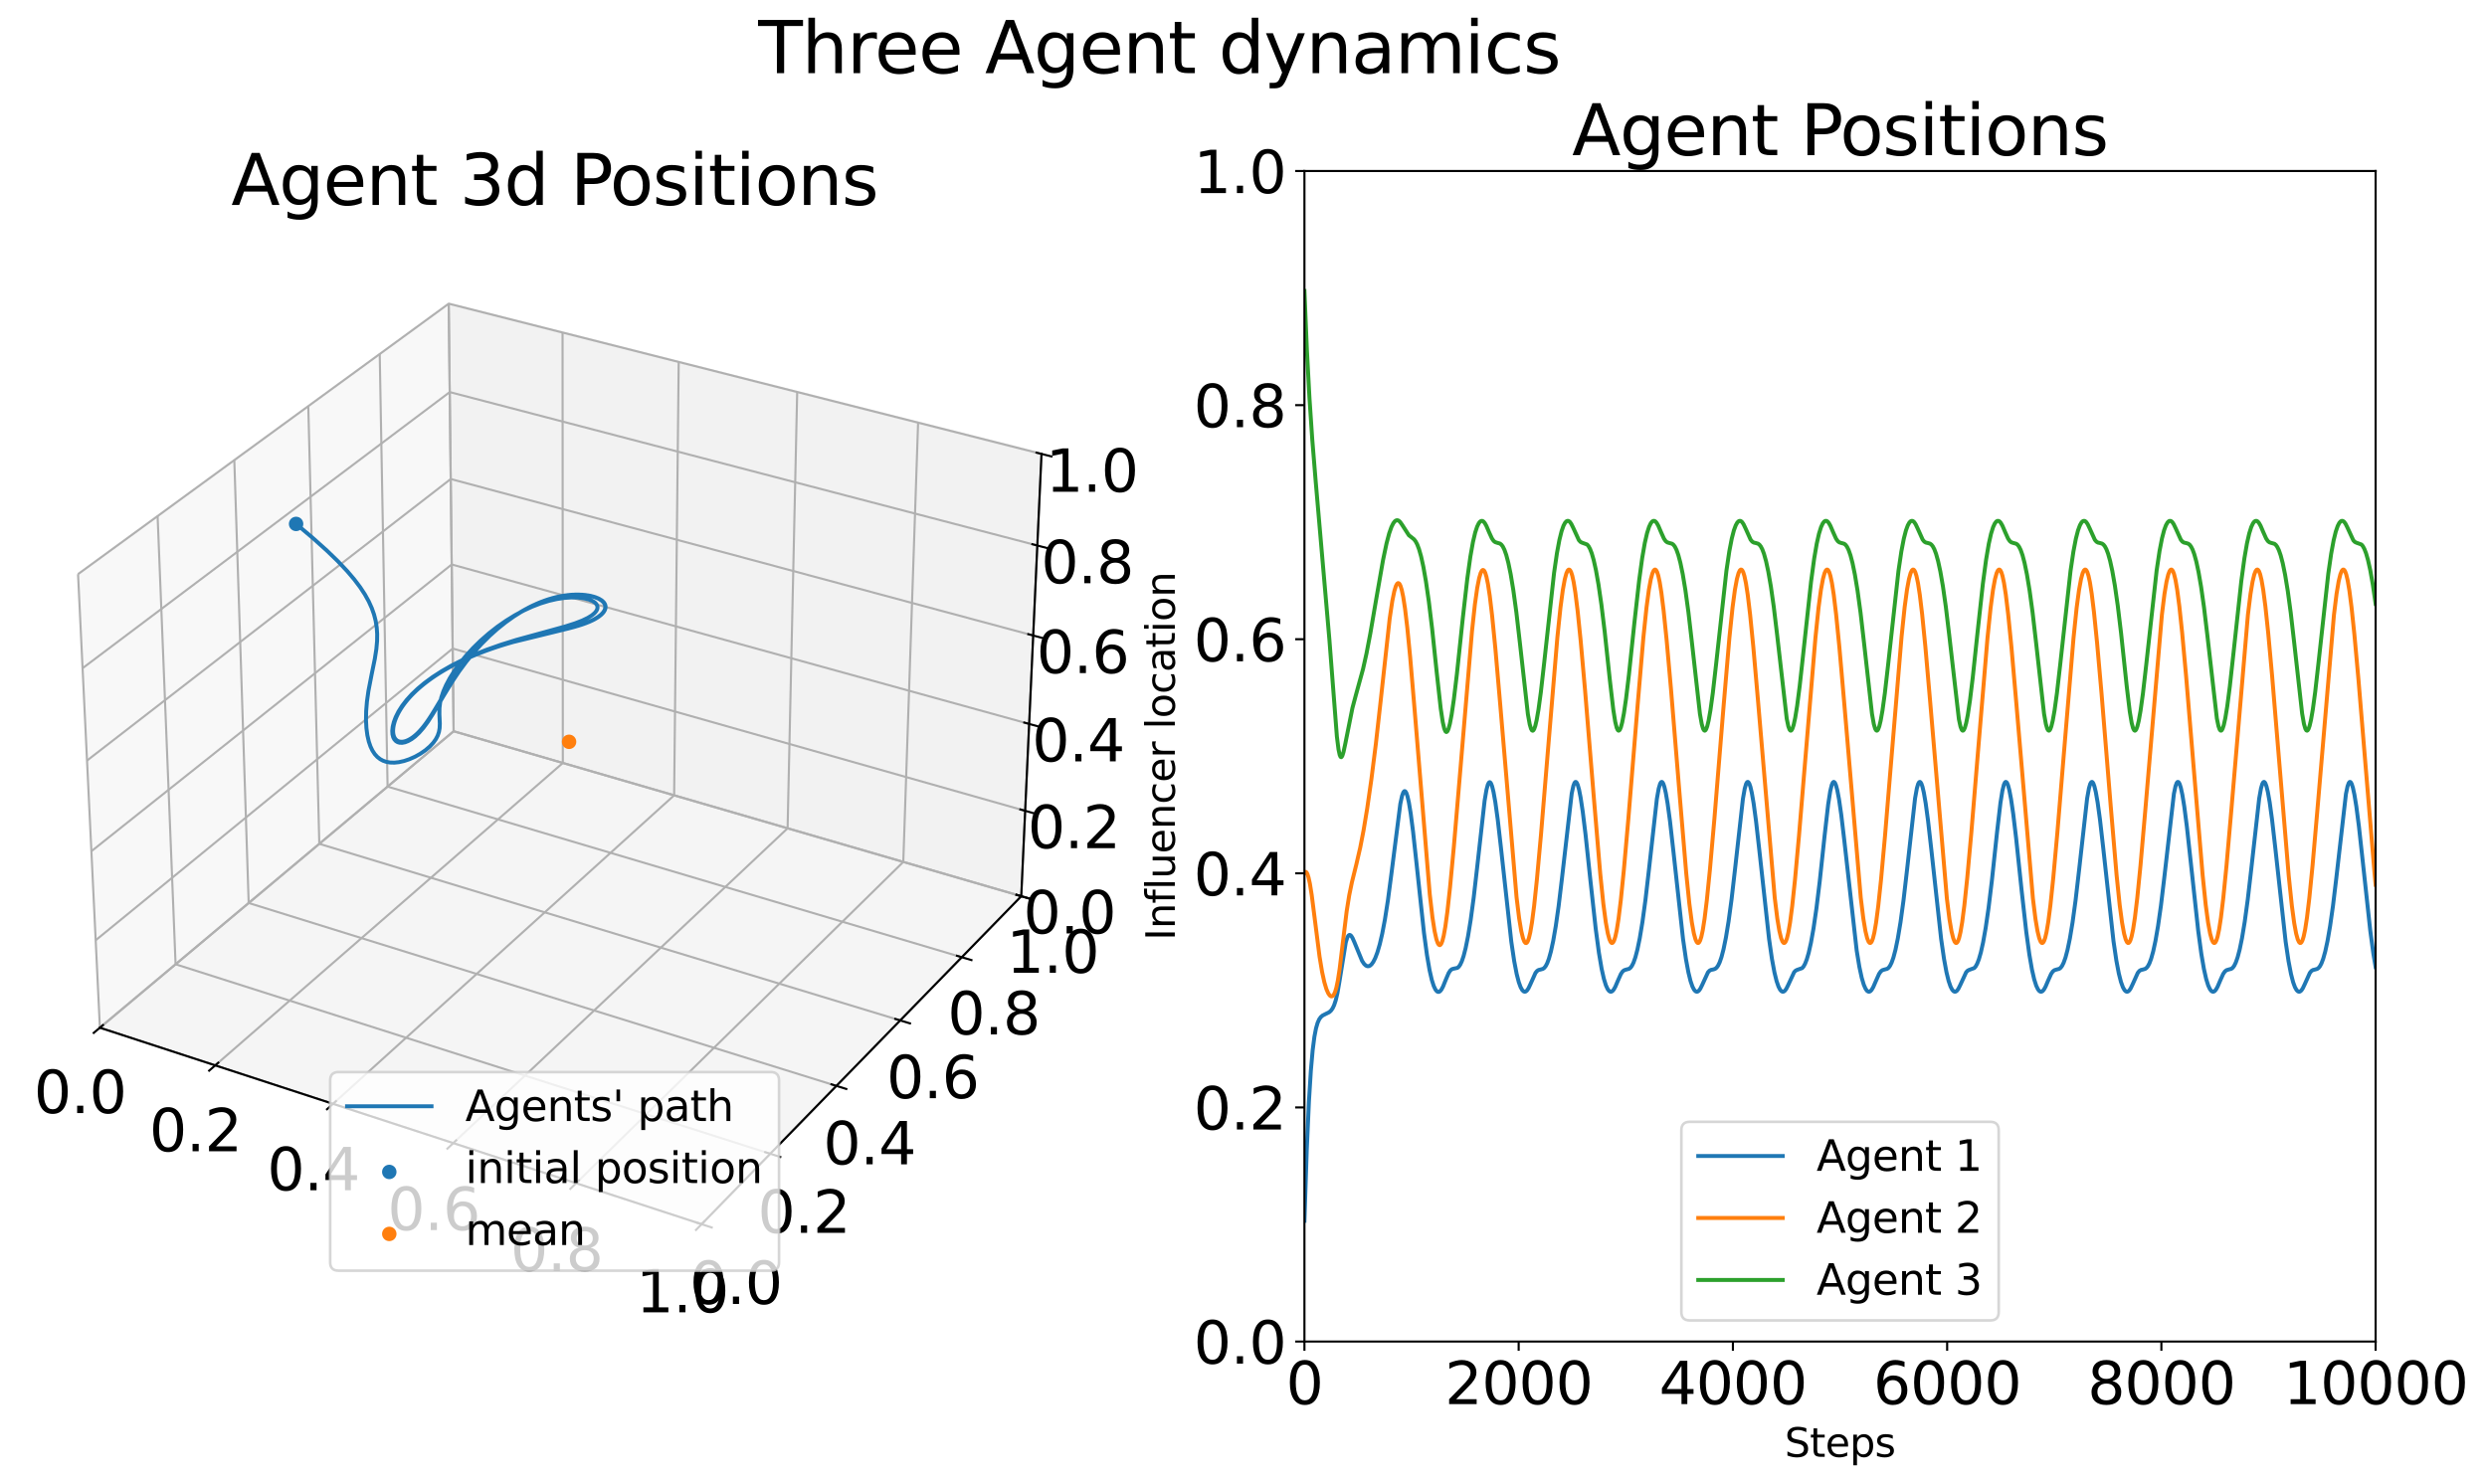 <?xml version="1.0" encoding="utf-8" standalone="no"?>
<!DOCTYPE svg PUBLIC "-//W3C//DTD SVG 1.1//EN"
  "http://www.w3.org/Graphics/SVG/1.1/DTD/svg11.dtd">
<svg xmlns:xlink="http://www.w3.org/1999/xlink" width="942.194pt" height="562.329pt" viewBox="0 0 942.194 562.329" xmlns="http://www.w3.org/2000/svg" version="1.1">
 <defs>
  <style type="text/css">*{stroke-linejoin: round; stroke-linecap: butt}</style>
 </defs>
 <g id="figure_1">
  <g id="patch_1">
   <path d="M 0 562.329 
L 942.194 562.329 
L 942.194 0 
L 0 0 
z
" style="fill: #ffffff"/>
  </g>
  <g id="patch_2">
   <path d="M 7.2 489.469 
L 413.018 489.469 
L 413.018 83.651 
L 7.2 83.651 
z
" style="fill: #ffffff"/>
  </g>
  <g id="pane3d_1">
   <g id="patch_3">
    <path d="M 37.842 389.407 
L 171.856 277.074 
L 169.994 115.069 
L 29.566 217.546 
" style="fill: #f2f2f2; opacity: 0.5; stroke: #f2f2f2; stroke-linejoin: miter"/>
   </g>
  </g>
  <g id="pane3d_2">
   <g id="patch_4">
    <path d="M 171.856 277.074 
L 386.902 339.579 
L 394.576 171.994 
L 169.994 115.069 
" style="fill: #e6e6e6; opacity: 0.5; stroke: #e6e6e6; stroke-linejoin: miter"/>
   </g>
  </g>
  <g id="pane3d_3">
   <g id="patch_5">
    <path d="M 37.842 389.407 
L 265.801 463.859 
L 386.902 339.579 
L 171.856 277.074 
" style="fill: #ececec; opacity: 0.5; stroke: #ececec; stroke-linejoin: miter"/>
   </g>
  </g>
  <g id="grid3d_1">
   <g id="Line3DCollection_1">
    <path d="M 37.842 389.407 
L 171.856 277.074 
L 169.994 115.069 
" style="fill: none; stroke: #b0b0b0; stroke-width: 0.8"/>
    <path d="M 81.541 403.679 
L 213.227 289.099 
L 213.125 126.001 
" style="fill: none; stroke: #b0b0b0; stroke-width: 0.8"/>
    <path d="M 126.156 418.251 
L 255.393 301.355 
L 257.122 137.153 
" style="fill: none; stroke: #b0b0b0; stroke-width: 0.8"/>
    <path d="M 171.717 433.131 
L 298.378 313.849 
L 302.011 148.531 
" style="fill: none; stroke: #b0b0b0; stroke-width: 0.8"/>
    <path d="M 218.255 448.33 
L 342.206 326.588 
L 347.82 160.143 
" style="fill: none; stroke: #b0b0b0; stroke-width: 0.8"/>
    <path d="M 265.801 463.859 
L 386.902 339.579 
L 394.576 171.994 
" style="fill: none; stroke: #b0b0b0; stroke-width: 0.8"/>
   </g>
  </g>
  <g id="grid3d_2">
   <g id="Line3DCollection_2">
    <path d="M 29.566 217.546 
L 37.842 389.407 
L 265.801 463.859 
" style="fill: none; stroke: #b0b0b0; stroke-width: 0.8"/>
    <path d="M 59.705 195.552 
L 66.519 365.369 
L 291.805 437.172 
" style="fill: none; stroke: #b0b0b0; stroke-width: 0.8"/>
    <path d="M 88.763 174.347 
L 94.211 342.157 
L 316.869 411.45 
" style="fill: none; stroke: #b0b0b0; stroke-width: 0.8"/>
    <path d="M 116.795 153.891 
L 120.968 319.73 
L 341.042 386.642 
" style="fill: none; stroke: #b0b0b0; stroke-width: 0.8"/>
    <path d="M 143.855 134.143 
L 146.835 298.048 
L 364.372 362.7 
" style="fill: none; stroke: #b0b0b0; stroke-width: 0.8"/>
    <path d="M 169.994 115.069 
L 171.856 277.074 
L 386.902 339.579 
" style="fill: none; stroke: #b0b0b0; stroke-width: 0.8"/>
   </g>
  </g>
  <g id="grid3d_3">
   <g id="Line3DCollection_3">
    <path d="M 386.902 339.579 
L 171.856 277.074 
L 37.842 389.407 
" style="fill: none; stroke: #b0b0b0; stroke-width: 0.8"/>
    <path d="M 388.384 307.222 
L 171.496 245.74 
L 36.246 356.269 
" style="fill: none; stroke: #b0b0b0; stroke-width: 0.8"/>
    <path d="M 389.891 274.3 
L 171.13 213.887 
L 34.622 322.531 
" style="fill: none; stroke: #b0b0b0; stroke-width: 0.8"/>
    <path d="M 391.425 240.798 
L 170.757 181.499 
L 32.967 288.176 
" style="fill: none; stroke: #b0b0b0; stroke-width: 0.8"/>
    <path d="M 392.987 206.701 
L 170.379 148.565 
L 31.282 253.187 
" style="fill: none; stroke: #b0b0b0; stroke-width: 0.8"/>
    <path d="M 394.576 171.994 
L 169.994 115.069 
L 29.566 217.546 
" style="fill: none; stroke: #b0b0b0; stroke-width: 0.8"/>
   </g>
  </g>
  <g id="axis3d_1">
   <g id="line2d_1">
    <path d="M 37.842 389.407 
L 265.801 463.859 
" style="fill: none; stroke: #000000; stroke-width: 0.8; stroke-linecap: square"/>
   </g>
   <g id="xtick_1">
    <g id="line2d_2">
     <path d="M 39.009 388.429 
L 35.504 391.367 
" style="fill: none; stroke: #000000; stroke-width: 0.8; stroke-linecap: square"/>
    </g>
    <g id="text_1">
     <!-- 0.0 -->
     <g transform="translate(12.82 421.752) scale(0.22 -0.22)">
      <defs>
       <path id="DejaVuSans-30" d="M 2034 4250 
Q 1547 4250 1301 3770 
Q 1056 3291 1056 2328 
Q 1056 1369 1301 889 
Q 1547 409 2034 409 
Q 2525 409 2770 889 
Q 3016 1369 3016 2328 
Q 3016 3291 2770 3770 
Q 2525 4250 2034 4250 
z
M 2034 4750 
Q 2819 4750 3233 4129 
Q 3647 3509 3647 2328 
Q 3647 1150 3233 529 
Q 2819 -91 2034 -91 
Q 1250 -91 836 529 
Q 422 1150 422 2328 
Q 422 3509 836 4129 
Q 1250 4750 2034 4750 
z
" transform="scale(0.016)"/>
       <path id="DejaVuSans-2e" d="M 684 794 
L 1344 794 
L 1344 0 
L 684 0 
L 684 794 
z
" transform="scale(0.016)"/>
      </defs>
      <use xlink:href="#DejaVuSans-30"/>
      <use xlink:href="#DejaVuSans-2e" transform="translate(63.623 0)"/>
      <use xlink:href="#DejaVuSans-30" transform="translate(95.41 0)"/>
     </g>
    </g>
   </g>
   <g id="xtick_2">
    <g id="line2d_3">
     <path d="M 82.688 402.681 
L 79.241 405.68 
" style="fill: none; stroke: #000000; stroke-width: 0.8; stroke-linecap: square"/>
    </g>
    <g id="text_2">
     <!-- 0.2 -->
     <g transform="translate(56.548 436.222) scale(0.22 -0.22)">
      <defs>
       <path id="DejaVuSans-32" d="M 1228 531 
L 3431 531 
L 3431 0 
L 469 0 
L 469 531 
Q 828 903 1448 1529 
Q 2069 2156 2228 2338 
Q 2531 2678 2651 2914 
Q 2772 3150 2772 3378 
Q 2772 3750 2511 3984 
Q 2250 4219 1831 4219 
Q 1534 4219 1204 4116 
Q 875 4013 500 3803 
L 500 4441 
Q 881 4594 1212 4672 
Q 1544 4750 1819 4750 
Q 2544 4750 2975 4387 
Q 3406 4025 3406 3419 
Q 3406 3131 3298 2873 
Q 3191 2616 2906 2266 
Q 2828 2175 2409 1742 
Q 1991 1309 1228 531 
z
" transform="scale(0.016)"/>
      </defs>
      <use xlink:href="#DejaVuSans-30"/>
      <use xlink:href="#DejaVuSans-2e" transform="translate(63.623 0)"/>
      <use xlink:href="#DejaVuSans-32" transform="translate(95.41 0)"/>
     </g>
    </g>
   </g>
   <g id="xtick_3">
    <g id="line2d_4">
     <path d="M 127.283 417.231 
L 123.897 420.294 
" style="fill: none; stroke: #000000; stroke-width: 0.8; stroke-linecap: square"/>
    </g>
    <g id="text_3">
     <!-- 0.4 -->
     <g transform="translate(101.195 450.996) scale(0.22 -0.22)">
      <defs>
       <path id="DejaVuSans-34" d="M 2419 4116 
L 825 1625 
L 2419 1625 
L 2419 4116 
z
M 2253 4666 
L 3047 4666 
L 3047 1625 
L 3713 1625 
L 3713 1100 
L 3047 1100 
L 3047 0 
L 2419 0 
L 2419 1100 
L 313 1100 
L 313 1709 
L 2253 4666 
z
" transform="scale(0.016)"/>
      </defs>
      <use xlink:href="#DejaVuSans-30"/>
      <use xlink:href="#DejaVuSans-2e" transform="translate(63.623 0)"/>
      <use xlink:href="#DejaVuSans-34" transform="translate(95.41 0)"/>
     </g>
    </g>
   </g>
   <g id="xtick_4">
    <g id="line2d_5">
     <path d="M 172.823 432.09 
L 169.501 435.218 
" style="fill: none; stroke: #000000; stroke-width: 0.8; stroke-linecap: square"/>
    </g>
    <g id="text_4">
     <!-- 0.6 -->
     <g transform="translate(146.791 466.084) scale(0.22 -0.22)">
      <defs>
       <path id="DejaVuSans-36" d="M 2113 2584 
Q 1688 2584 1439 2293 
Q 1191 2003 1191 1497 
Q 1191 994 1439 701 
Q 1688 409 2113 409 
Q 2538 409 2786 701 
Q 3034 994 3034 1497 
Q 3034 2003 2786 2293 
Q 2538 2584 2113 2584 
z
M 3366 4563 
L 3366 3988 
Q 3128 4100 2886 4159 
Q 2644 4219 2406 4219 
Q 1781 4219 1451 3797 
Q 1122 3375 1075 2522 
Q 1259 2794 1537 2939 
Q 1816 3084 2150 3084 
Q 2853 3084 3261 2657 
Q 3669 2231 3669 1497 
Q 3669 778 3244 343 
Q 2819 -91 2113 -91 
Q 1303 -91 875 529 
Q 447 1150 447 2328 
Q 447 3434 972 4092 
Q 1497 4750 2381 4750 
Q 2619 4750 2861 4703 
Q 3103 4656 3366 4563 
z
" transform="scale(0.016)"/>
      </defs>
      <use xlink:href="#DejaVuSans-30"/>
      <use xlink:href="#DejaVuSans-2e" transform="translate(63.623 0)"/>
      <use xlink:href="#DejaVuSans-36" transform="translate(95.41 0)"/>
     </g>
    </g>
   </g>
   <g id="xtick_5">
    <g id="line2d_6">
     <path d="M 219.338 447.267 
L 216.084 450.462 
" style="fill: none; stroke: #000000; stroke-width: 0.8; stroke-linecap: square"/>
    </g>
    <g id="text_5">
     <!-- 0.8 -->
     <g transform="translate(193.366 481.496) scale(0.22 -0.22)">
      <defs>
       <path id="DejaVuSans-38" d="M 2034 2216 
Q 1584 2216 1326 1975 
Q 1069 1734 1069 1313 
Q 1069 891 1326 650 
Q 1584 409 2034 409 
Q 2484 409 2743 651 
Q 3003 894 3003 1313 
Q 3003 1734 2745 1975 
Q 2488 2216 2034 2216 
z
M 1403 2484 
Q 997 2584 770 2862 
Q 544 3141 544 3541 
Q 544 4100 942 4425 
Q 1341 4750 2034 4750 
Q 2731 4750 3128 4425 
Q 3525 4100 3525 3541 
Q 3525 3141 3298 2862 
Q 3072 2584 2669 2484 
Q 3125 2378 3379 2068 
Q 3634 1759 3634 1313 
Q 3634 634 3220 271 
Q 2806 -91 2034 -91 
Q 1263 -91 848 271 
Q 434 634 434 1313 
Q 434 1759 690 2068 
Q 947 2378 1403 2484 
z
M 1172 3481 
Q 1172 3119 1398 2916 
Q 1625 2713 2034 2713 
Q 2441 2713 2670 2916 
Q 2900 3119 2900 3481 
Q 2900 3844 2670 4047 
Q 2441 4250 2034 4250 
Q 1625 4250 1398 4047 
Q 1172 3844 1172 3481 
z
" transform="scale(0.016)"/>
      </defs>
      <use xlink:href="#DejaVuSans-30"/>
      <use xlink:href="#DejaVuSans-2e" transform="translate(63.623 0)"/>
      <use xlink:href="#DejaVuSans-38" transform="translate(95.41 0)"/>
     </g>
    </g>
   </g>
   <g id="xtick_6">
    <g id="line2d_7">
     <path d="M 266.86 462.772 
L 263.678 466.037 
" style="fill: none; stroke: #000000; stroke-width: 0.8; stroke-linecap: square"/>
    </g>
    <g id="text_6">
     <!-- 1.0 -->
     <g transform="translate(240.953 497.242) scale(0.22 -0.22)">
      <defs>
       <path id="DejaVuSans-31" d="M 794 531 
L 1825 531 
L 1825 4091 
L 703 3866 
L 703 4441 
L 1819 4666 
L 2450 4666 
L 2450 531 
L 3481 531 
L 3481 0 
L 794 0 
L 794 531 
z
" transform="scale(0.016)"/>
      </defs>
      <use xlink:href="#DejaVuSans-31"/>
      <use xlink:href="#DejaVuSans-2e" transform="translate(63.623 0)"/>
      <use xlink:href="#DejaVuSans-30" transform="translate(95.41 0)"/>
     </g>
    </g>
   </g>
  </g>
  <g id="axis3d_2">
   <g id="line2d_8">
    <path d="M 386.902 339.579 
L 265.801 463.859 
" style="fill: none; stroke: #000000; stroke-width: 0.8; stroke-linecap: square"/>
   </g>
   <g id="xtick_7">
    <g id="line2d_9">
     <path d="M 263.879 463.231 
L 269.649 465.115 
" style="fill: none; stroke: #000000; stroke-width: 0.8; stroke-linecap: square"/>
    </g>
    <g id="text_7">
     <!-- 0.0 -->
     <g transform="translate(261.259 494.079) scale(0.22 -0.22)">
      <use xlink:href="#DejaVuSans-30"/>
      <use xlink:href="#DejaVuSans-2e" transform="translate(63.623 0)"/>
      <use xlink:href="#DejaVuSans-30" transform="translate(95.41 0)"/>
     </g>
    </g>
   </g>
   <g id="xtick_8">
    <g id="line2d_10">
     <path d="M 289.908 436.567 
L 295.604 438.383 
" style="fill: none; stroke: #000000; stroke-width: 0.8; stroke-linecap: square"/>
    </g>
    <g id="text_8">
     <!-- 0.2 -->
     <g transform="translate(287.034 467.133) scale(0.22 -0.22)">
      <use xlink:href="#DejaVuSans-30"/>
      <use xlink:href="#DejaVuSans-2e" transform="translate(63.623 0)"/>
      <use xlink:href="#DejaVuSans-32" transform="translate(95.41 0)"/>
     </g>
    </g>
   </g>
   <g id="xtick_9">
    <g id="line2d_11">
     <path d="M 314.995 410.867 
L 320.62 412.618 
" style="fill: none; stroke: #000000; stroke-width: 0.8; stroke-linecap: square"/>
    </g>
    <g id="text_9">
     <!-- 0.4 -->
     <g transform="translate(311.878 441.162) scale(0.22 -0.22)">
      <use xlink:href="#DejaVuSans-30"/>
      <use xlink:href="#DejaVuSans-2e" transform="translate(63.623 0)"/>
      <use xlink:href="#DejaVuSans-34" transform="translate(95.41 0)"/>
     </g>
    </g>
   </g>
   <g id="xtick_10">
    <g id="line2d_12">
     <path d="M 339.192 386.08 
L 344.747 387.769 
" style="fill: none; stroke: #000000; stroke-width: 0.8; stroke-linecap: square"/>
    </g>
    <g id="text_10">
     <!-- 0.6 -->
     <g transform="translate(335.838 416.114) scale(0.22 -0.22)">
      <use xlink:href="#DejaVuSans-30"/>
      <use xlink:href="#DejaVuSans-2e" transform="translate(63.623 0)"/>
      <use xlink:href="#DejaVuSans-36" transform="translate(95.41 0)"/>
     </g>
    </g>
   </g>
   <g id="xtick_11">
    <g id="line2d_13">
     <path d="M 362.545 362.157 
L 368.031 363.787 
" style="fill: none; stroke: #000000; stroke-width: 0.8; stroke-linecap: square"/>
    </g>
    <g id="text_11">
     <!-- 0.8 -->
     <g transform="translate(358.962 391.94) scale(0.22 -0.22)">
      <use xlink:href="#DejaVuSans-30"/>
      <use xlink:href="#DejaVuSans-2e" transform="translate(63.623 0)"/>
      <use xlink:href="#DejaVuSans-38" transform="translate(95.41 0)"/>
     </g>
    </g>
   </g>
   <g id="xtick_12">
    <g id="line2d_14">
     <path d="M 385.097 339.054 
L 390.516 340.629 
" style="fill: none; stroke: #000000; stroke-width: 0.8; stroke-linecap: square"/>
    </g>
    <g id="text_12">
     <!-- 1.0 -->
     <g transform="translate(381.293 368.596) scale(0.22 -0.22)">
      <use xlink:href="#DejaVuSans-31"/>
      <use xlink:href="#DejaVuSans-2e" transform="translate(63.623 0)"/>
      <use xlink:href="#DejaVuSans-30" transform="translate(95.41 0)"/>
     </g>
    </g>
   </g>
  </g>
  <g id="axis3d_3">
   <g id="line2d_15">
    <path d="M 386.902 339.579 
L 394.576 171.994 
" style="fill: none; stroke: #000000; stroke-width: 0.8; stroke-linecap: square"/>
   </g>
   <g id="xtick_13">
    <g id="line2d_16">
     <path d="M 385.097 339.054 
L 390.516 340.629 
" style="fill: none; stroke: #000000; stroke-width: 0.8; stroke-linecap: square"/>
    </g>
    <g id="text_13">
     <!-- 0.0 -->
     <g transform="translate(387.676 353.688) scale(0.22 -0.22)">
      <use xlink:href="#DejaVuSans-30"/>
      <use xlink:href="#DejaVuSans-2e" transform="translate(63.623 0)"/>
      <use xlink:href="#DejaVuSans-30" transform="translate(95.41 0)"/>
     </g>
    </g>
   </g>
   <g id="xtick_14">
    <g id="line2d_17">
     <path d="M 386.563 306.705 
L 392.03 308.255 
" style="fill: none; stroke: #000000; stroke-width: 0.8; stroke-linecap: square"/>
    </g>
    <g id="text_14">
     <!-- 0.2 -->
     <g transform="translate(389.312 321.372) scale(0.22 -0.22)">
      <use xlink:href="#DejaVuSans-30"/>
      <use xlink:href="#DejaVuSans-2e" transform="translate(63.623 0)"/>
      <use xlink:href="#DejaVuSans-32" transform="translate(95.41 0)"/>
     </g>
    </g>
   </g>
   <g id="xtick_15">
    <g id="line2d_18">
     <path d="M 388.054 273.792 
L 393.571 275.316 
" style="fill: none; stroke: #000000; stroke-width: 0.8; stroke-linecap: square"/>
    </g>
    <g id="text_15">
     <!-- 0.4 -->
     <g transform="translate(390.977 288.494) scale(0.22 -0.22)">
      <use xlink:href="#DejaVuSans-30"/>
      <use xlink:href="#DejaVuSans-2e" transform="translate(63.623 0)"/>
      <use xlink:href="#DejaVuSans-34" transform="translate(95.41 0)"/>
     </g>
    </g>
   </g>
   <g id="xtick_16">
    <g id="line2d_19">
     <path d="M 389.571 240.3 
L 395.138 241.796 
" style="fill: none; stroke: #000000; stroke-width: 0.8; stroke-linecap: square"/>
    </g>
    <g id="text_16">
     <!-- 0.6 -->
     <g transform="translate(392.672 255.038) scale(0.22 -0.22)">
      <use xlink:href="#DejaVuSans-30"/>
      <use xlink:href="#DejaVuSans-2e" transform="translate(63.623 0)"/>
      <use xlink:href="#DejaVuSans-36" transform="translate(95.41 0)"/>
     </g>
    </g>
   </g>
   <g id="xtick_17">
    <g id="line2d_20">
     <path d="M 391.115 206.213 
L 396.734 207.68 
" style="fill: none; stroke: #000000; stroke-width: 0.8; stroke-linecap: square"/>
    </g>
    <g id="text_17">
     <!-- 0.8 -->
     <g transform="translate(394.396 220.989) scale(0.22 -0.22)">
      <use xlink:href="#DejaVuSans-30"/>
      <use xlink:href="#DejaVuSans-2e" transform="translate(63.623 0)"/>
      <use xlink:href="#DejaVuSans-38" transform="translate(95.41 0)"/>
     </g>
    </g>
   </g>
   <g id="xtick_18">
    <g id="line2d_21">
     <path d="M 392.687 171.515 
L 398.358 172.953 
" style="fill: none; stroke: #000000; stroke-width: 0.8; stroke-linecap: square"/>
    </g>
    <g id="text_18">
     <!-- 1.0 -->
     <g transform="translate(396.151 186.331) scale(0.22 -0.22)">
      <use xlink:href="#DejaVuSans-31"/>
      <use xlink:href="#DejaVuSans-2e" transform="translate(63.623 0)"/>
      <use xlink:href="#DejaVuSans-30" transform="translate(95.41 0)"/>
     </g>
    </g>
   </g>
  </g>
  <g id="axes_1">
   <g id="line2d_22">
    <path d="M 112.176 198.518 
L 118.429 203.777 
L 123.857 208.644 
L 128.007 212.662 
L 131.55 216.416 
L 134.179 219.507 
L 136.396 222.438 
L 138.227 225.224 
L 139.702 227.882 
L 140.852 230.424 
L 141.709 232.86 
L 142.307 235.2 
L 142.719 237.764 
L 142.891 240.221 
L 142.858 242.866 
L 142.581 245.943 
L 141.999 249.643 
L 140.793 255.547 
L 139.585 261.78 
L 139.014 265.845 
L 138.717 269.465 
L 138.657 272.885 
L 138.814 275.855 
L 139.17 278.567 
L 139.717 280.976 
L 140.353 282.841 
L 141.084 284.376 
L 141.991 285.755 
L 142.942 286.798 
L 144.046 287.66 
L 145.115 288.238 
L 146.294 288.653 
L 147.797 288.925 
L 149.413 288.968 
L 151.113 288.79 
L 153.107 288.343 
L 155.096 287.673 
L 157.252 286.712 
L 159.245 285.595 
L 161.2 284.246 
L 162.836 282.846 
L 164.138 281.446 
L 165.119 280.075 
L 165.81 278.75 
L 166.289 277.353 
L 166.551 275.896 
L 166.625 274.153 
L 166.464 270.678 
L 166.491 268.283 
L 166.736 266.253 
L 167.197 264.24 
L 167.955 261.981 
L 168.998 259.597 
L 170.414 256.948 
L 172.147 254.19 
L 174.195 251.347 
L 176.559 248.445 
L 179.245 245.509 
L 182.084 242.733 
L 185.221 239.988 
L 188.438 237.472 
L 191.671 235.218 
L 195.087 233.114 
L 198.408 231.334 
L 201.57 229.878 
L 204.773 228.645 
L 207.977 227.661 
L 210.898 226.991 
L 213.742 226.558 
L 216.464 226.368 
L 219.004 226.417 
L 221.115 226.668 
L 222.956 227.104 
L 224.34 227.651 
L 225.309 228.253 
L 225.921 228.865 
L 226.279 229.536 
L 226.372 230.164 
L 226.254 230.82 
L 225.921 231.493 
L 225.281 232.275 
L 224.238 233.153 
L 222.7 234.112 
L 220.585 235.13 
L 217.825 236.193 
L 214.095 237.383 
L 208.01 239.065 
L 195.692 242.437 
L 189.637 244.335 
L 184.322 246.218 
L 179.464 248.166 
L 175.099 250.139 
L 170.93 252.264 
L 167.3 254.348 
L 163.92 256.533 
L 160.826 258.8 
L 158.268 260.932 
L 155.992 263.099 
L 154.011 265.283 
L 152.333 267.465 
L 150.962 269.623 
L 149.902 271.732 
L 149.209 273.579 
L 148.777 275.327 
L 148.609 276.94 
L 148.684 278.242 
L 148.974 279.367 
L 149.41 280.192 
L 150.006 280.827 
L 150.651 281.213 
L 151.402 281.429 
L 152.374 281.459 
L 153.444 281.256 
L 154.587 280.82 
L 155.927 280.063 
L 157.29 279.041 
L 158.798 277.624 
L 160.421 275.762 
L 162.14 273.423 
L 164.1 270.363 
L 167.824 264.018 
L 171.145 258.555 
L 173.96 254.347 
L 176.648 250.706 
L 179.551 247.152 
L 182.436 243.969 
L 185.491 240.932 
L 188.448 238.287 
L 191.518 235.824 
L 194.679 233.571 
L 197.906 231.555 
L 200.9 229.935 
L 203.907 228.548 
L 206.907 227.406 
L 209.877 226.514 
L 212.796 225.873 
L 215.635 225.481 
L 218.358 225.335 
L 220.921 225.425 
L 223.269 225.741 
L 225.159 226.214 
L 226.76 226.851 
L 227.906 227.549 
L 228.659 228.256 
L 229.094 228.931 
L 229.307 229.648 
L 229.294 230.395 
L 229.053 231.162 
L 228.588 231.935 
L 227.792 232.811 
L 226.582 233.769 
L 225.068 234.681 
L 223.07 235.628 
L 220.536 236.584 
L 217.156 237.614 
L 212.22 238.863 
L 195.599 242.893 
L 189.664 244.648 
L 184.465 246.419 
L 179.712 248.27 
L 175.436 250.161 
L 171.341 252.211 
L 167.476 254.405 
L 164.154 256.54 
L 161.105 258.763 
L 158.358 261.051 
L 156.126 263.187 
L 154.181 265.34 
L 152.533 267.491 
L 151.186 269.618 
L 150.144 271.692 
L 149.465 273.506 
L 149.044 275.217 
L 148.883 276.791 
L 148.963 278.055 
L 149.254 279.141 
L 149.687 279.929 
L 150.278 280.529 
L 150.916 280.884 
L 151.657 281.071 
L 152.614 281.069 
L 153.667 280.835 
L 154.935 280.298 
L 156.257 279.481 
L 157.751 278.269 
L 159.24 276.767 
L 160.848 274.82 
L 162.709 272.182 
L 165.127 268.301 
L 171.522 257.802 
L 174.424 253.576 
L 177.19 249.93 
L 180.168 246.381 
L 183.118 243.211 
L 186.233 240.198 
L 189.24 237.585 
L 192.353 235.164 
L 195.549 232.962 
L 198.803 231.008 
L 201.813 229.451 
L 204.829 228.134 
L 207.83 227.065 
L 210.796 226.247 
L 213.701 225.683 
L 216.517 225.367 
L 219.204 225.295 
L 221.716 225.458 
L 223.797 225.801 
L 225.631 226.317 
L 227.024 226.919 
L 228.13 227.637 
L 228.842 228.36 
L 229.238 229.048 
L 229.411 229.775 
L 229.355 230.531 
L 229.072 231.303 
L 228.565 232.079 
L 227.724 232.956 
L 226.467 233.912 
L 224.912 234.818 
L 222.875 235.756 
L 220.056 236.783 
L 216.336 237.87 
L 210.689 239.247 
L 197.365 242.427 
L 191.444 244.102 
L 186.23 245.796 
L 181.441 247.573 
L 176.784 249.543 
L 172.631 251.54 
L 168.69 253.688 
L 165.285 255.787 
L 162.14 257.98 
L 159.287 260.246 
L 156.95 262.369 
L 154.896 264.517 
L 153.135 266.67 
L 151.673 268.808 
L 150.515 270.904 
L 149.664 272.929 
L 149.161 274.676 
L 148.917 276.297 
L 148.921 277.615 
L 149.137 278.767 
L 149.505 279.624 
L 150.033 280.301 
L 150.713 280.777 
L 151.423 281.016 
L 152.348 281.077 
L 153.376 280.906 
L 154.482 280.504 
L 155.788 279.784 
L 157.127 278.797 
L 158.621 277.411 
L 160.242 275.576 
L 161.973 273.255 
L 164.104 269.973 
L 168.538 262.555 
L 171.849 257.298 
L 174.785 253.076 
L 177.581 249.439 
L 180.589 245.906 
L 183.565 242.757 
L 186.704 239.768 
L 189.73 237.184 
L 192.859 234.795 
L 196.066 232.631 
L 199.054 230.867 
L 202.065 229.33 
L 205.082 228.033 
L 208.081 226.985 
L 211.043 226.189 
L 213.942 225.645 
L 216.749 225.35 
L 219.424 225.299 
L 221.919 225.481 
L 223.979 225.84 
L 225.788 226.371 
L 227.154 226.986 
L 228.229 227.715 
L 228.91 228.447 
L 229.277 229.141 
L 229.42 229.873 
L 229.335 230.631 
L 229.021 231.405 
L 228.391 232.291 
L 227.486 233.164 
L 226.163 234.11 
L 224.353 235.1 
L 222 236.104 
L 219.062 237.098 
L 214.937 238.232 
L 207.855 239.896 
L 198.436 242.148 
L 192.175 243.883 
L 186.955 245.546 
L 182.151 247.294 
L 177.471 249.236 
L 173.288 251.208 
L 169.31 253.331 
L 165.863 255.412 
L 162.67 257.59 
L 159.764 259.846 
L 157.375 261.961 
L 155.266 264.106 
L 153.449 266.259 
L 151.929 268.402 
L 150.713 270.508 
L 149.803 272.55 
L 149.245 274.318 
L 148.946 275.969 
L 148.909 277.462 
L 149.099 278.636 
L 149.445 279.516 
L 149.952 280.219 
L 150.612 280.723 
L 151.305 280.989 
L 152.215 281.082 
L 153.23 280.943 
L 154.326 280.572 
L 155.626 279.886 
L 156.963 278.93 
L 158.457 277.577 
L 160.081 275.772 
L 161.816 273.479 
L 163.806 270.453 
L 167.143 264.889 
L 170.969 258.646 
L 173.82 254.416 
L 176.74 250.494 
L 179.687 246.926 
L 182.609 243.733 
L 185.698 240.69 
L 188.685 238.045 
L 191.781 235.587 
L 194.964 233.343 
L 198.209 231.341 
L 201.217 229.739 
L 204.233 228.373 
L 207.24 227.254 
L 210.215 226.387 
L 213.134 225.773 
L 215.971 225.408 
L 218.687 225.289 
L 221.238 225.406 
L 223.366 225.71 
L 225.259 226.189 
L 226.715 226.761 
L 227.895 227.452 
L 228.679 228.156 
L 229.142 228.829 
L 229.385 229.545 
L 229.401 230.293 
L 229.188 231.062 
L 228.75 231.838 
L 227.983 232.72 
L 226.804 233.685 
L 225.318 234.605 
L 223.348 235.559 
L 220.842 236.522 
L 217.493 237.556 
L 212.594 238.803 
L 194.999 243.069 
L 189.42 244.733 
L 184.232 246.509 
L 179.491 248.367 
L 175.228 250.263 
L 171.147 252.317 
L 167.298 254.515 
L 163.993 256.654 
L 160.961 258.879 
L 158.233 261.169 
L 156.019 263.305 
L 154.091 265.457 
L 152.46 267.606 
L 151.13 269.729 
L 150.106 271.799 
L 149.443 273.606 
L 149.037 275.309 
L 148.893 276.872 
L 148.987 278.124 
L 149.292 279.195 
L 149.737 279.969 
L 150.339 280.552 
L 150.985 280.892 
L 151.734 281.063 
L 152.698 281.043 
L 153.756 280.791 
L 155.028 280.233 
L 156.352 279.398 
L 157.846 278.167 
L 159.333 276.647 
L 160.939 274.683 
L 162.799 272.029 
L 165.22 268.131 
L 171.467 257.879 
L 174.366 253.652 
L 177.128 250.003 
L 180.103 246.451 
L 183.051 243.278 
L 186.164 240.26 
L 189.169 237.642 
L 192.28 235.216 
L 195.475 233.009 
L 198.728 231.048 
L 201.738 229.485 
L 204.755 228.162 
L 207.757 227.086 
L 210.724 226.263 
L 213.632 225.692 
L 216.45 225.37 
L 219.142 225.293 
L 221.659 225.45 
L 223.746 225.788 
L 225.588 226.299 
L 226.989 226.898 
L 228.105 227.613 
L 228.826 228.334 
L 229.23 229.02 
L 229.412 229.746 
L 229.365 230.501 
L 229.091 231.273 
L 228.592 232.049 
L 227.761 232.927 
L 226.514 233.884 
L 224.967 234.792 
L 222.938 235.732 
L 220.377 236.68 
L 216.972 237.7 
L 212.014 238.94 
L 196.077 242.773 
L 190.15 244.502 
L 184.952 246.248 
L 180.192 248.076 
L 175.904 249.946 
L 171.791 251.976 
L 167.902 254.152 
L 164.552 256.274 
L 161.47 258.485 
L 158.687 260.765 
L 156.419 262.896 
L 154.436 265.046 
L 152.748 267.198 
L 151.36 269.328 
L 150.277 271.41 
L 149.503 273.412 
L 149.069 275.128 
L 148.896 276.709 
L 148.964 277.98 
L 149.243 279.075 
L 149.666 279.874 
L 150.247 280.484 
L 150.877 280.85 
L 151.61 281.048 
L 152.56 281.06 
L 153.606 280.839 
L 154.726 280.389 
L 156.041 279.617 
L 157.383 278.58 
L 158.874 277.146 
L 160.49 275.265 
L 162.216 272.901 
L 164.347 269.577 
L 173.047 255.524 
L 175.899 251.583 
L 178.782 247.983 
L 181.647 244.749 
L 184.684 241.654 
L 187.878 238.732 
L 190.947 236.221 
L 194.11 233.918 
L 197.341 231.849 
L 200.341 230.18 
L 203.358 228.745 
L 206.369 227.553 
L 209.355 226.613 
L 212.294 225.925 
L 215.158 225.489 
L 217.913 225.299 
L 220.518 225.348 
L 222.917 225.627 
L 224.866 226.069 
L 226.537 226.678 
L 227.756 227.354 
L 228.579 228.046 
L 229.132 228.809 
L 229.381 229.525 
L 229.403 230.272 
L 229.197 231.04 
L 228.765 231.817 
L 228.005 232.699 
L 226.978 233.559 
L 225.531 234.486 
L 223.599 235.449 
L 221.13 236.422 
L 217.817 237.465 
L 213.255 238.645 
L 193.672 243.444 
L 188.097 245.163 
L 182.931 246.995 
L 178.226 248.905 
L 174.012 250.849 
L 169.994 252.947 
L 166.503 255.007 
L 163.258 257.168 
L 160.295 259.41 
L 157.641 261.711 
L 155.499 263.853 
L 153.647 266.007 
L 152.092 268.152 
L 150.84 270.264 
L 149.894 272.315 
L 149.303 274.096 
L 148.97 275.764 
L 148.899 277.28 
L 149.059 278.479 
L 149.378 279.385 
L 149.859 280.118 
L 150.495 280.656 
L 151.169 280.953 
L 152.06 281.082 
L 153.06 280.981 
L 154.145 280.648 
L 155.437 280.002 
L 156.77 279.083 
L 158.265 277.768 
L 159.746 276.173 
L 161.344 274.139 
L 163.197 271.416 
L 165.917 266.961 
L 170.92 258.723 
L 173.766 254.493 
L 176.682 250.569 
L 179.623 246.999 
L 182.542 243.803 
L 185.628 240.756 
L 188.611 238.107 
L 191.705 235.644 
L 194.886 233.394 
L 198.131 231.387 
L 201.137 229.778 
L 204.154 228.406 
L 207.161 227.281 
L 210.137 226.407 
L 213.058 225.786 
L 215.897 225.415 
L 218.617 225.289 
L 221.174 225.4 
L 223.509 225.738 
L 225.383 226.23 
L 226.819 226.811 
L 227.975 227.512 
L 228.736 228.222 
L 229.177 228.899 
L 229.397 229.62 
L 229.39 230.371 
L 229.154 231.14 
L 228.693 231.917 
L 227.902 232.797 
L 226.697 233.76 
L 225.189 234.675 
L 223.196 235.624 
L 220.67 236.581 
L 217.3 237.61 
L 212.378 238.854 
L 195.449 242.945 
L 189.869 244.59 
L 184.675 246.348 
L 179.922 248.187 
L 175.644 250.067 
L 171.543 252.106 
L 167.669 254.291 
L 164.336 256.42 
L 161.274 258.637 
L 158.511 260.92 
L 156.264 263.053 
L 154.302 265.204 
L 152.636 267.355 
L 151.271 269.482 
L 150.21 271.56 
L 149.514 273.378 
L 149.075 275.096 
L 148.897 276.679 
L 148.96 277.954 
L 149.235 279.054 
L 149.654 279.856 
L 150.231 280.472 
L 150.858 280.842 
L 151.589 281.045 
L 152.535 281.062 
L 153.58 280.847 
L 154.698 280.402 
L 156.012 279.636 
L 157.354 278.605 
L 158.845 277.177 
L 160.462 275.3 
L 162.188 272.941 
L 164.32 269.622 
L 173.012 255.575 
L 175.861 251.634 
L 178.74 248.032 
L 181.603 244.796 
L 184.637 241.699 
L 187.829 238.775 
L 190.897 236.26 
L 194.058 233.953 
L 197.288 231.881 
L 200.288 230.208 
L 203.304 228.768 
L 206.316 227.572 
L 209.303 226.627 
L 212.242 225.935 
L 215.108 225.494 
L 217.866 225.3 
L 220.473 225.346 
L 222.877 225.621 
L 224.831 226.059 
L 226.508 226.664 
L 227.733 227.339 
L 228.562 228.028 
L 229.122 228.79 
L 229.377 229.504 
L 229.406 230.251 
L 229.206 231.019 
L 228.78 231.795 
L 228.027 232.677 
L 227.007 233.539 
L 225.566 234.466 
L 223.64 235.431 
L 221.177 236.405 
L 217.869 237.45 
L 213.313 238.631 
L 193.741 243.425 
L 188.164 245.141 
L 182.997 246.97 
L 178.291 248.877 
L 174.074 250.818 
L 170.053 252.914 
L 166.558 254.972 
L 163.309 257.132 
L 160.341 259.373 
L 157.682 261.673 
L 155.535 263.815 
L 153.677 265.968 
L 152.117 268.114 
L 150.859 270.227 
L 149.908 272.279 
L 149.312 274.062 
L 148.974 275.732 
L 148.898 277.252 
L 149.053 278.455 
L 149.368 279.365 
L 149.845 280.102 
L 150.478 280.645 
L 151.149 280.947 
L 152.037 281.082 
L 153.034 280.986 
L 154.117 280.659 
L 155.408 280.019 
L 156.741 279.106 
L 158.236 277.796 
L 159.717 276.207 
L 161.315 274.177 
L 163.169 271.459 
L 165.742 267.255 
L 171.057 258.511 
L 173.916 254.281 
L 176.642 250.62 
L 179.581 247.049 
L 182.496 243.85 
L 185.58 240.801 
L 188.561 238.149 
L 191.653 235.682 
L 194.834 233.429 
L 198.077 231.417 
L 201.083 229.805 
L 204.1 228.429 
L 207.107 227.298 
L 210.084 226.42 
L 213.007 225.794 
L 215.847 225.419 
L 218.57 225.289 
L 221.13 225.396 
L 223.469 225.73 
L 225.349 226.218 
L 226.791 226.797 
L 227.953 227.495 
L 228.72 228.203 
L 229.168 228.88 
L 229.394 229.599 
L 229.393 230.349 
L 229.163 231.119 
L 228.709 231.895 
L 227.925 232.776 
L 226.727 233.739 
L 225.225 234.656 
L 223.238 235.606 
L 220.718 236.565 
L 217.354 237.595 
L 212.438 238.84 
L 195.169 243.022 
L 189.589 244.679 
L 184.399 246.448 
L 179.653 248.299 
L 175.384 250.189 
L 171.296 252.238 
L 167.438 254.431 
L 164.122 256.566 
L 161.079 258.788 
L 158.338 261.075 
L 156.111 263.21 
L 154.17 265.362 
L 152.526 267.512 
L 151.183 269.636 
L 150.145 271.709 
L 149.469 273.52 
L 149.051 275.229 
L 148.894 276.8 
L 148.976 278.06 
L 149.27 279.142 
L 149.705 279.927 
L 150.298 280.523 
L 150.937 280.874 
L 151.679 281.057 
L 152.636 281.051 
L 153.689 280.813 
L 154.957 280.271 
L 156.279 279.45 
L 157.773 278.234 
L 159.261 276.727 
L 160.869 274.776 
L 162.73 272.135 
L 165.15 268.249 
L 171.556 257.743 
L 174.463 253.517 
L 177.233 249.871 
L 180.216 246.324 
L 183.17 243.156 
L 186.29 240.144 
L 189.3 237.534 
L 192.415 235.117 
L 195.613 232.92 
L 198.868 230.97 
L 201.879 229.418 
L 204.895 228.106 
L 207.897 227.042 
L 210.861 226.231 
L 213.765 225.671 
L 216.579 225.361 
L 219.263 225.295 
L 221.771 225.463 
L 223.847 225.81 
L 225.674 226.33 
L 227.061 226.935 
L 228.159 227.657 
L 228.863 228.382 
L 229.251 229.071 
L 229.416 229.8 
L 229.353 230.557 
L 229.062 231.329 
L 228.456 232.216 
L 227.574 233.09 
L 226.274 234.04 
L 224.487 235.035 
L 222.156 236.044 
L 219.238 237.044 
L 215.422 238.109 
L 209.039 239.626 
L 198.327 242.177 
L 192.064 243.916 
L 186.846 245.584 
L 182.044 247.336 
L 177.367 249.282 
L 173.188 251.258 
L 169.216 253.385 
L 165.775 255.469 
L 162.589 257.649 
L 159.691 259.906 
L 157.31 262.023 
L 155.21 264.168 
L 153.401 266.321 
L 151.89 268.463 
L 150.682 270.568 
L 149.781 272.607 
L 149.232 274.373 
L 148.941 276.019 
L 148.912 277.507 
L 149.11 278.674 
L 149.462 279.547 
L 149.975 280.243 
L 150.641 280.739 
L 151.339 280.997 
L 152.253 281.081 
L 153.272 280.933 
L 154.371 280.553 
L 155.673 279.857 
L 157.011 278.892 
L 158.504 277.529 
L 160.128 275.716 
L 161.861 273.415 
L 163.851 270.381 
L 167.341 264.554 
L 171.023 258.562 
L 173.879 254.333 
L 176.602 250.671 
L 179.538 247.098 
L 182.451 243.897 
L 185.532 240.846 
L 188.512 238.191 
L 191.602 235.721 
L 194.781 233.464 
L 198.024 231.448 
L 201.03 229.831 
L 204.047 228.451 
L 207.054 227.316 
L 210.032 226.433 
L 212.956 225.803 
L 215.798 225.424 
L 218.523 225.289 
L 221.086 225.392 
L 223.43 225.722 
L 225.315 226.207 
L 226.762 226.783 
L 227.931 227.479 
L 228.705 228.185 
L 229.158 228.86 
L 229.391 229.578 
L 229.396 230.328 
L 229.173 231.097 
L 228.724 231.874 
L 227.947 232.755 
L 226.756 233.719 
L 225.26 234.636 
L 223.28 235.588 
L 220.765 236.548 
L 217.407 237.58 
L 212.498 238.826 
L 195.237 243.003 
L 189.658 244.657 
L 184.466 246.424 
L 179.719 248.271 
L 175.447 250.159 
L 171.356 252.206 
L 167.494 254.397 
L 164.174 256.53 
L 161.126 258.751 
L 160.176 259.507 
L 160.176 259.507 
" clip-path="url(#p9eb9f1e304)" style="fill: none; stroke: #1f77b4; stroke-width: 1.5; stroke-linecap: square"/>
   </g>
   <g id="Path3DCollection_1">
    <defs>
     <path id="m92096687bf" d="M 0 2.236 
C 0.593 2.236 1.162 2 1.581 1.581 
C 2 1.162 2.236 0.593 2.236 0 
C 2.236 -0.593 2 -1.162 1.581 -1.581 
C 1.162 -2 0.593 -2.236 0 -2.236 
C -0.593 -2.236 -1.162 -2 -1.581 -1.581 
C -2 -1.162 -2.236 -0.593 -2.236 0 
C -2.236 0.593 -2 1.162 -1.581 1.581 
C -1.162 2 -0.593 2.236 0 2.236 
z
" style="stroke: #ff7f0e"/>
    </defs>
    <g clip-path="url(#p9eb9f1e304)">
     <use xlink:href="#m92096687bf" x="215.593" y="281.076" style="fill: #ff7f0e; stroke: #ff7f0e"/>
    </g>
   </g>
   <g id="text_19">
    <!-- Agent 3d Positions -->
    <g transform="translate(87.607 77.651) scale(0.264 -0.264)">
     <defs>
      <path id="DejaVuSans-41" d="M 2188 4044 
L 1331 1722 
L 3047 1722 
L 2188 4044 
z
M 1831 4666 
L 2547 4666 
L 4325 0 
L 3669 0 
L 3244 1197 
L 1141 1197 
L 716 0 
L 50 0 
L 1831 4666 
z
" transform="scale(0.016)"/>
      <path id="DejaVuSans-67" d="M 2906 1791 
Q 2906 2416 2648 2759 
Q 2391 3103 1925 3103 
Q 1463 3103 1205 2759 
Q 947 2416 947 1791 
Q 947 1169 1205 825 
Q 1463 481 1925 481 
Q 2391 481 2648 825 
Q 2906 1169 2906 1791 
z
M 3481 434 
Q 3481 -459 3084 -895 
Q 2688 -1331 1869 -1331 
Q 1566 -1331 1297 -1286 
Q 1028 -1241 775 -1147 
L 775 -588 
Q 1028 -725 1275 -790 
Q 1522 -856 1778 -856 
Q 2344 -856 2625 -561 
Q 2906 -266 2906 331 
L 2906 616 
Q 2728 306 2450 153 
Q 2172 0 1784 0 
Q 1141 0 747 490 
Q 353 981 353 1791 
Q 353 2603 747 3093 
Q 1141 3584 1784 3584 
Q 2172 3584 2450 3431 
Q 2728 3278 2906 2969 
L 2906 3500 
L 3481 3500 
L 3481 434 
z
" transform="scale(0.016)"/>
      <path id="DejaVuSans-65" d="M 3597 1894 
L 3597 1613 
L 953 1613 
Q 991 1019 1311 708 
Q 1631 397 2203 397 
Q 2534 397 2845 478 
Q 3156 559 3463 722 
L 3463 178 
Q 3153 47 2828 -22 
Q 2503 -91 2169 -91 
Q 1331 -91 842 396 
Q 353 884 353 1716 
Q 353 2575 817 3079 
Q 1281 3584 2069 3584 
Q 2775 3584 3186 3129 
Q 3597 2675 3597 1894 
z
M 3022 2063 
Q 3016 2534 2758 2815 
Q 2500 3097 2075 3097 
Q 1594 3097 1305 2825 
Q 1016 2553 972 2059 
L 3022 2063 
z
" transform="scale(0.016)"/>
      <path id="DejaVuSans-6e" d="M 3513 2113 
L 3513 0 
L 2938 0 
L 2938 2094 
Q 2938 2591 2744 2837 
Q 2550 3084 2163 3084 
Q 1697 3084 1428 2787 
Q 1159 2491 1159 1978 
L 1159 0 
L 581 0 
L 581 3500 
L 1159 3500 
L 1159 2956 
Q 1366 3272 1645 3428 
Q 1925 3584 2291 3584 
Q 2894 3584 3203 3211 
Q 3513 2838 3513 2113 
z
" transform="scale(0.016)"/>
      <path id="DejaVuSans-74" d="M 1172 4494 
L 1172 3500 
L 2356 3500 
L 2356 3053 
L 1172 3053 
L 1172 1153 
Q 1172 725 1289 603 
Q 1406 481 1766 481 
L 2356 481 
L 2356 0 
L 1766 0 
Q 1100 0 847 248 
Q 594 497 594 1153 
L 594 3053 
L 172 3053 
L 172 3500 
L 594 3500 
L 594 4494 
L 1172 4494 
z
" transform="scale(0.016)"/>
      <path id="DejaVuSans-20" transform="scale(0.016)"/>
      <path id="DejaVuSans-33" d="M 2597 2516 
Q 3050 2419 3304 2112 
Q 3559 1806 3559 1356 
Q 3559 666 3084 287 
Q 2609 -91 1734 -91 
Q 1441 -91 1130 -33 
Q 819 25 488 141 
L 488 750 
Q 750 597 1062 519 
Q 1375 441 1716 441 
Q 2309 441 2620 675 
Q 2931 909 2931 1356 
Q 2931 1769 2642 2001 
Q 2353 2234 1838 2234 
L 1294 2234 
L 1294 2753 
L 1863 2753 
Q 2328 2753 2575 2939 
Q 2822 3125 2822 3475 
Q 2822 3834 2567 4026 
Q 2313 4219 1838 4219 
Q 1578 4219 1281 4162 
Q 984 4106 628 3988 
L 628 4550 
Q 988 4650 1302 4700 
Q 1616 4750 1894 4750 
Q 2613 4750 3031 4423 
Q 3450 4097 3450 3541 
Q 3450 3153 3228 2886 
Q 3006 2619 2597 2516 
z
" transform="scale(0.016)"/>
      <path id="DejaVuSans-64" d="M 2906 2969 
L 2906 4863 
L 3481 4863 
L 3481 0 
L 2906 0 
L 2906 525 
Q 2725 213 2448 61 
Q 2172 -91 1784 -91 
Q 1150 -91 751 415 
Q 353 922 353 1747 
Q 353 2572 751 3078 
Q 1150 3584 1784 3584 
Q 2172 3584 2448 3432 
Q 2725 3281 2906 2969 
z
M 947 1747 
Q 947 1113 1208 752 
Q 1469 391 1925 391 
Q 2381 391 2643 752 
Q 2906 1113 2906 1747 
Q 2906 2381 2643 2742 
Q 2381 3103 1925 3103 
Q 1469 3103 1208 2742 
Q 947 2381 947 1747 
z
" transform="scale(0.016)"/>
      <path id="DejaVuSans-50" d="M 1259 4147 
L 1259 2394 
L 2053 2394 
Q 2494 2394 2734 2622 
Q 2975 2850 2975 3272 
Q 2975 3691 2734 3919 
Q 2494 4147 2053 4147 
L 1259 4147 
z
M 628 4666 
L 2053 4666 
Q 2838 4666 3239 4311 
Q 3641 3956 3641 3272 
Q 3641 2581 3239 2228 
Q 2838 1875 2053 1875 
L 1259 1875 
L 1259 0 
L 628 0 
L 628 4666 
z
" transform="scale(0.016)"/>
      <path id="DejaVuSans-6f" d="M 1959 3097 
Q 1497 3097 1228 2736 
Q 959 2375 959 1747 
Q 959 1119 1226 758 
Q 1494 397 1959 397 
Q 2419 397 2687 759 
Q 2956 1122 2956 1747 
Q 2956 2369 2687 2733 
Q 2419 3097 1959 3097 
z
M 1959 3584 
Q 2709 3584 3137 3096 
Q 3566 2609 3566 1747 
Q 3566 888 3137 398 
Q 2709 -91 1959 -91 
Q 1206 -91 779 398 
Q 353 888 353 1747 
Q 353 2609 779 3096 
Q 1206 3584 1959 3584 
z
" transform="scale(0.016)"/>
      <path id="DejaVuSans-73" d="M 2834 3397 
L 2834 2853 
Q 2591 2978 2328 3040 
Q 2066 3103 1784 3103 
Q 1356 3103 1142 2972 
Q 928 2841 928 2578 
Q 928 2378 1081 2264 
Q 1234 2150 1697 2047 
L 1894 2003 
Q 2506 1872 2764 1633 
Q 3022 1394 3022 966 
Q 3022 478 2636 193 
Q 2250 -91 1575 -91 
Q 1294 -91 989 -36 
Q 684 19 347 128 
L 347 722 
Q 666 556 975 473 
Q 1284 391 1588 391 
Q 1994 391 2212 530 
Q 2431 669 2431 922 
Q 2431 1156 2273 1281 
Q 2116 1406 1581 1522 
L 1381 1569 
Q 847 1681 609 1914 
Q 372 2147 372 2553 
Q 372 3047 722 3315 
Q 1072 3584 1716 3584 
Q 2034 3584 2315 3537 
Q 2597 3491 2834 3397 
z
" transform="scale(0.016)"/>
      <path id="DejaVuSans-69" d="M 603 3500 
L 1178 3500 
L 1178 0 
L 603 0 
L 603 3500 
z
M 603 4863 
L 1178 4863 
L 1178 4134 
L 603 4134 
L 603 4863 
z
" transform="scale(0.016)"/>
     </defs>
     <use xlink:href="#DejaVuSans-41"/>
     <use xlink:href="#DejaVuSans-67" transform="translate(68.408 0)"/>
     <use xlink:href="#DejaVuSans-65" transform="translate(131.885 0)"/>
     <use xlink:href="#DejaVuSans-6e" transform="translate(193.408 0)"/>
     <use xlink:href="#DejaVuSans-74" transform="translate(256.787 0)"/>
     <use xlink:href="#DejaVuSans-20" transform="translate(295.996 0)"/>
     <use xlink:href="#DejaVuSans-33" transform="translate(327.783 0)"/>
     <use xlink:href="#DejaVuSans-64" transform="translate(391.406 0)"/>
     <use xlink:href="#DejaVuSans-20" transform="translate(454.883 0)"/>
     <use xlink:href="#DejaVuSans-50" transform="translate(486.67 0)"/>
     <use xlink:href="#DejaVuSans-6f" transform="translate(543.348 0)"/>
     <use xlink:href="#DejaVuSans-73" transform="translate(604.529 0)"/>
     <use xlink:href="#DejaVuSans-69" transform="translate(656.629 0)"/>
     <use xlink:href="#DejaVuSans-74" transform="translate(684.412 0)"/>
     <use xlink:href="#DejaVuSans-69" transform="translate(723.621 0)"/>
     <use xlink:href="#DejaVuSans-6f" transform="translate(751.404 0)"/>
     <use xlink:href="#DejaVuSans-6e" transform="translate(812.586 0)"/>
     <use xlink:href="#DejaVuSans-73" transform="translate(875.965 0)"/>
    </g>
   </g>
   <g id="Path3DCollection_2">
    <defs>
     <path id="ma4467f3318" d="M 0 2.236 
C 0.593 2.236 1.162 2 1.581 1.581 
C 2 1.162 2.236 0.593 2.236 0 
C 2.236 -0.593 2 -1.162 1.581 -1.581 
C 1.162 -2 0.593 -2.236 0 -2.236 
C -0.593 -2.236 -1.162 -2 -1.581 -1.581 
C -2 -1.162 -2.236 -0.593 -2.236 0 
C -2.236 0.593 -2 1.162 -1.581 1.581 
C -1.162 2 -0.593 2.236 0 2.236 
z
" style="stroke: #1f77b4"/>
    </defs>
    <g clip-path="url(#p9eb9f1e304)">
     <use xlink:href="#ma4467f3318" x="112.176" y="198.518" style="fill: #1f77b4; stroke: #1f77b4"/>
    </g>
   </g>
   <g id="legend_1">
    <g id="patch_6">
     <path d="M 128.28 481.469 
L 291.938 481.469 
Q 295.138 481.469 295.138 478.269 
L 295.138 409.414 
Q 295.138 406.214 291.938 406.214 
L 128.28 406.214 
Q 125.08 406.214 125.08 409.414 
L 125.08 478.269 
Q 125.08 481.469 128.28 481.469 
z
" style="fill: #ffffff; opacity: 0.8; stroke: #cccccc; stroke-linejoin: miter"/>
    </g>
    <g id="line2d_23">
     <path d="M 131.48 419.172 
L 147.48 419.172 
L 163.48 419.172 
" style="fill: none; stroke: #1f77b4; stroke-width: 1.5; stroke-linecap: square"/>
    </g>
    <g id="text_20">
     <!-- Agents' path -->
     <g transform="translate(176.28 424.772) scale(0.16 -0.16)">
      <defs>
       <path id="DejaVuSans-27" d="M 1147 4666 
L 1147 2931 
L 616 2931 
L 616 4666 
L 1147 4666 
z
" transform="scale(0.016)"/>
       <path id="DejaVuSans-70" d="M 1159 525 
L 1159 -1331 
L 581 -1331 
L 581 3500 
L 1159 3500 
L 1159 2969 
Q 1341 3281 1617 3432 
Q 1894 3584 2278 3584 
Q 2916 3584 3314 3078 
Q 3713 2572 3713 1747 
Q 3713 922 3314 415 
Q 2916 -91 2278 -91 
Q 1894 -91 1617 61 
Q 1341 213 1159 525 
z
M 3116 1747 
Q 3116 2381 2855 2742 
Q 2594 3103 2138 3103 
Q 1681 3103 1420 2742 
Q 1159 2381 1159 1747 
Q 1159 1113 1420 752 
Q 1681 391 2138 391 
Q 2594 391 2855 752 
Q 3116 1113 3116 1747 
z
" transform="scale(0.016)"/>
       <path id="DejaVuSans-61" d="M 2194 1759 
Q 1497 1759 1228 1600 
Q 959 1441 959 1056 
Q 959 750 1161 570 
Q 1363 391 1709 391 
Q 2188 391 2477 730 
Q 2766 1069 2766 1631 
L 2766 1759 
L 2194 1759 
z
M 3341 1997 
L 3341 0 
L 2766 0 
L 2766 531 
Q 2569 213 2275 61 
Q 1981 -91 1556 -91 
Q 1019 -91 701 211 
Q 384 513 384 1019 
Q 384 1609 779 1909 
Q 1175 2209 1959 2209 
L 2766 2209 
L 2766 2266 
Q 2766 2663 2505 2880 
Q 2244 3097 1772 3097 
Q 1472 3097 1187 3025 
Q 903 2953 641 2809 
L 641 3341 
Q 956 3463 1253 3523 
Q 1550 3584 1831 3584 
Q 2591 3584 2966 3190 
Q 3341 2797 3341 1997 
z
" transform="scale(0.016)"/>
       <path id="DejaVuSans-68" d="M 3513 2113 
L 3513 0 
L 2938 0 
L 2938 2094 
Q 2938 2591 2744 2837 
Q 2550 3084 2163 3084 
Q 1697 3084 1428 2787 
Q 1159 2491 1159 1978 
L 1159 0 
L 581 0 
L 581 4863 
L 1159 4863 
L 1159 2956 
Q 1366 3272 1645 3428 
Q 1925 3584 2291 3584 
Q 2894 3584 3203 3211 
Q 3513 2838 3513 2113 
z
" transform="scale(0.016)"/>
      </defs>
      <use xlink:href="#DejaVuSans-41"/>
      <use xlink:href="#DejaVuSans-67" transform="translate(68.408 0)"/>
      <use xlink:href="#DejaVuSans-65" transform="translate(131.885 0)"/>
      <use xlink:href="#DejaVuSans-6e" transform="translate(193.408 0)"/>
      <use xlink:href="#DejaVuSans-74" transform="translate(256.787 0)"/>
      <use xlink:href="#DejaVuSans-73" transform="translate(295.996 0)"/>
      <use xlink:href="#DejaVuSans-27" transform="translate(348.096 0)"/>
      <use xlink:href="#DejaVuSans-20" transform="translate(375.586 0)"/>
      <use xlink:href="#DejaVuSans-70" transform="translate(407.373 0)"/>
      <use xlink:href="#DejaVuSans-61" transform="translate(470.85 0)"/>
      <use xlink:href="#DejaVuSans-74" transform="translate(532.129 0)"/>
      <use xlink:href="#DejaVuSans-68" transform="translate(571.338 0)"/>
     </g>
    </g>
    <g id="Path3DCollection_3">
     <g>
      <use xlink:href="#ma4467f3318" x="147.48" y="444.057" style="fill: #1f77b4; stroke: #1f77b4"/>
     </g>
    </g>
    <g id="text_21">
     <!-- initial position -->
     <g transform="translate(176.28 448.257) scale(0.16 -0.16)">
      <defs>
       <path id="DejaVuSans-6c" d="M 603 4863 
L 1178 4863 
L 1178 0 
L 603 0 
L 603 4863 
z
" transform="scale(0.016)"/>
      </defs>
      <use xlink:href="#DejaVuSans-69"/>
      <use xlink:href="#DejaVuSans-6e" transform="translate(27.783 0)"/>
      <use xlink:href="#DejaVuSans-69" transform="translate(91.162 0)"/>
      <use xlink:href="#DejaVuSans-74" transform="translate(118.945 0)"/>
      <use xlink:href="#DejaVuSans-69" transform="translate(158.154 0)"/>
      <use xlink:href="#DejaVuSans-61" transform="translate(185.938 0)"/>
      <use xlink:href="#DejaVuSans-6c" transform="translate(247.217 0)"/>
      <use xlink:href="#DejaVuSans-20" transform="translate(275 0)"/>
      <use xlink:href="#DejaVuSans-70" transform="translate(306.787 0)"/>
      <use xlink:href="#DejaVuSans-6f" transform="translate(370.264 0)"/>
      <use xlink:href="#DejaVuSans-73" transform="translate(431.445 0)"/>
      <use xlink:href="#DejaVuSans-69" transform="translate(483.545 0)"/>
      <use xlink:href="#DejaVuSans-74" transform="translate(511.328 0)"/>
      <use xlink:href="#DejaVuSans-69" transform="translate(550.537 0)"/>
      <use xlink:href="#DejaVuSans-6f" transform="translate(578.32 0)"/>
      <use xlink:href="#DejaVuSans-6e" transform="translate(639.502 0)"/>
     </g>
    </g>
    <g id="Path3DCollection_4">
     <g>
      <use xlink:href="#m92096687bf" x="147.48" y="467.542" style="fill: #ff7f0e; stroke: #ff7f0e"/>
     </g>
    </g>
    <g id="text_22">
     <!-- mean -->
     <g transform="translate(176.28 471.742) scale(0.16 -0.16)">
      <defs>
       <path id="DejaVuSans-6d" d="M 3328 2828 
Q 3544 3216 3844 3400 
Q 4144 3584 4550 3584 
Q 5097 3584 5394 3201 
Q 5691 2819 5691 2113 
L 5691 0 
L 5113 0 
L 5113 2094 
Q 5113 2597 4934 2840 
Q 4756 3084 4391 3084 
Q 3944 3084 3684 2787 
Q 3425 2491 3425 1978 
L 3425 0 
L 2847 0 
L 2847 2094 
Q 2847 2600 2669 2842 
Q 2491 3084 2119 3084 
Q 1678 3084 1418 2786 
Q 1159 2488 1159 1978 
L 1159 0 
L 581 0 
L 581 3500 
L 1159 3500 
L 1159 2956 
Q 1356 3278 1631 3431 
Q 1906 3584 2284 3584 
Q 2666 3584 2933 3390 
Q 3200 3197 3328 2828 
z
" transform="scale(0.016)"/>
      </defs>
      <use xlink:href="#DejaVuSans-6d"/>
      <use xlink:href="#DejaVuSans-65" transform="translate(97.412 0)"/>
      <use xlink:href="#DejaVuSans-61" transform="translate(158.936 0)"/>
      <use xlink:href="#DejaVuSans-6e" transform="translate(220.215 0)"/>
     </g>
    </g>
   </g>
  </g>
  <g id="axes_2">
   <g id="patch_7">
    <path d="M 494.182 508.32 
L 900 508.32 
L 900 64.8 
L 494.182 64.8 
z
" style="fill: #ffffff"/>
   </g>
   <g id="matplotlib.axis_1">
    <g id="xtick_19">
     <g id="line2d_24">
      <defs>
       <path id="m398a90f5dd" d="M 0 0 
L 0 3.5 
" style="stroke: #000000; stroke-width: 0.8"/>
      </defs>
      <g>
       <use xlink:href="#m398a90f5dd" x="494.182" y="508.32" style="stroke: #000000; stroke-width: 0.8"/>
      </g>
     </g>
     <g id="text_23">
      <!-- 0 -->
      <g transform="translate(487.183 532.037) scale(0.22 -0.22)">
       <use xlink:href="#DejaVuSans-30"/>
      </g>
     </g>
    </g>
    <g id="xtick_20">
     <g id="line2d_25">
      <g>
       <use xlink:href="#m398a90f5dd" x="575.345" y="508.32" style="stroke: #000000; stroke-width: 0.8"/>
      </g>
     </g>
     <g id="text_24">
      <!-- 2000 -->
      <g transform="translate(547.35 532.037) scale(0.22 -0.22)">
       <use xlink:href="#DejaVuSans-32"/>
       <use xlink:href="#DejaVuSans-30" transform="translate(63.623 0)"/>
       <use xlink:href="#DejaVuSans-30" transform="translate(127.246 0)"/>
       <use xlink:href="#DejaVuSans-30" transform="translate(190.869 0)"/>
      </g>
     </g>
    </g>
    <g id="xtick_21">
     <g id="line2d_26">
      <g>
       <use xlink:href="#m398a90f5dd" x="656.509" y="508.32" style="stroke: #000000; stroke-width: 0.8"/>
      </g>
     </g>
     <g id="text_25">
      <!-- 4000 -->
      <g transform="translate(628.514 532.037) scale(0.22 -0.22)">
       <use xlink:href="#DejaVuSans-34"/>
       <use xlink:href="#DejaVuSans-30" transform="translate(63.623 0)"/>
       <use xlink:href="#DejaVuSans-30" transform="translate(127.246 0)"/>
       <use xlink:href="#DejaVuSans-30" transform="translate(190.869 0)"/>
      </g>
     </g>
    </g>
    <g id="xtick_22">
     <g id="line2d_27">
      <g>
       <use xlink:href="#m398a90f5dd" x="737.673" y="508.32" style="stroke: #000000; stroke-width: 0.8"/>
      </g>
     </g>
     <g id="text_26">
      <!-- 6000 -->
      <g transform="translate(709.678 532.037) scale(0.22 -0.22)">
       <use xlink:href="#DejaVuSans-36"/>
       <use xlink:href="#DejaVuSans-30" transform="translate(63.623 0)"/>
       <use xlink:href="#DejaVuSans-30" transform="translate(127.246 0)"/>
       <use xlink:href="#DejaVuSans-30" transform="translate(190.869 0)"/>
      </g>
     </g>
    </g>
    <g id="xtick_23">
     <g id="line2d_28">
      <g>
       <use xlink:href="#m398a90f5dd" x="818.836" y="508.32" style="stroke: #000000; stroke-width: 0.8"/>
      </g>
     </g>
     <g id="text_27">
      <!-- 8000 -->
      <g transform="translate(790.841 532.037) scale(0.22 -0.22)">
       <use xlink:href="#DejaVuSans-38"/>
       <use xlink:href="#DejaVuSans-30" transform="translate(63.623 0)"/>
       <use xlink:href="#DejaVuSans-30" transform="translate(127.246 0)"/>
       <use xlink:href="#DejaVuSans-30" transform="translate(190.869 0)"/>
      </g>
     </g>
    </g>
    <g id="xtick_24">
     <g id="line2d_29">
      <g>
       <use xlink:href="#m398a90f5dd" x="900" y="508.32" style="stroke: #000000; stroke-width: 0.8"/>
      </g>
     </g>
     <g id="text_28">
      <!-- 10000 -->
      <g transform="translate(865.006 532.037) scale(0.22 -0.22)">
       <use xlink:href="#DejaVuSans-31"/>
       <use xlink:href="#DejaVuSans-30" transform="translate(63.623 0)"/>
       <use xlink:href="#DejaVuSans-30" transform="translate(127.246 0)"/>
       <use xlink:href="#DejaVuSans-30" transform="translate(190.869 0)"/>
       <use xlink:href="#DejaVuSans-30" transform="translate(254.492 0)"/>
      </g>
     </g>
    </g>
    <g id="text_29">
     <!-- Steps -->
     <g transform="translate(676.106 552.01) scale(0.15 -0.15)">
      <defs>
       <path id="DejaVuSans-53" d="M 3425 4513 
L 3425 3897 
Q 3066 4069 2747 4153 
Q 2428 4238 2131 4238 
Q 1616 4238 1336 4038 
Q 1056 3838 1056 3469 
Q 1056 3159 1242 3001 
Q 1428 2844 1947 2747 
L 2328 2669 
Q 3034 2534 3370 2195 
Q 3706 1856 3706 1288 
Q 3706 609 3251 259 
Q 2797 -91 1919 -91 
Q 1588 -91 1214 -16 
Q 841 59 441 206 
L 441 856 
Q 825 641 1194 531 
Q 1563 422 1919 422 
Q 2459 422 2753 634 
Q 3047 847 3047 1241 
Q 3047 1584 2836 1778 
Q 2625 1972 2144 2069 
L 1759 2144 
Q 1053 2284 737 2584 
Q 422 2884 422 3419 
Q 422 4038 858 4394 
Q 1294 4750 2059 4750 
Q 2388 4750 2728 4690 
Q 3069 4631 3425 4513 
z
" transform="scale(0.016)"/>
      </defs>
      <use xlink:href="#DejaVuSans-53"/>
      <use xlink:href="#DejaVuSans-74" transform="translate(63.477 0)"/>
      <use xlink:href="#DejaVuSans-65" transform="translate(102.686 0)"/>
      <use xlink:href="#DejaVuSans-70" transform="translate(164.209 0)"/>
      <use xlink:href="#DejaVuSans-73" transform="translate(227.686 0)"/>
     </g>
    </g>
   </g>
   <g id="matplotlib.axis_2">
    <g id="ytick_1">
     <g id="line2d_30">
      <defs>
       <path id="m9ec5fcfb6c" d="M 0 0 
L -3.5 0 
" style="stroke: #000000; stroke-width: 0.8"/>
      </defs>
      <g>
       <use xlink:href="#m9ec5fcfb6c" x="494.182" y="508.32" style="stroke: #000000; stroke-width: 0.8"/>
      </g>
     </g>
     <g id="text_30">
      <!-- 0.0 -->
      <g transform="translate(452.195 516.678) scale(0.22 -0.22)">
       <use xlink:href="#DejaVuSans-30"/>
       <use xlink:href="#DejaVuSans-2e" transform="translate(63.623 0)"/>
       <use xlink:href="#DejaVuSans-30" transform="translate(95.41 0)"/>
      </g>
     </g>
    </g>
    <g id="ytick_2">
     <g id="line2d_31">
      <g>
       <use xlink:href="#m9ec5fcfb6c" x="494.182" y="419.616" style="stroke: #000000; stroke-width: 0.8"/>
      </g>
     </g>
     <g id="text_31">
      <!-- 0.2 -->
      <g transform="translate(452.195 427.974) scale(0.22 -0.22)">
       <use xlink:href="#DejaVuSans-30"/>
       <use xlink:href="#DejaVuSans-2e" transform="translate(63.623 0)"/>
       <use xlink:href="#DejaVuSans-32" transform="translate(95.41 0)"/>
      </g>
     </g>
    </g>
    <g id="ytick_3">
     <g id="line2d_32">
      <g>
       <use xlink:href="#m9ec5fcfb6c" x="494.182" y="330.912" style="stroke: #000000; stroke-width: 0.8"/>
      </g>
     </g>
     <g id="text_32">
      <!-- 0.4 -->
      <g transform="translate(452.195 339.27) scale(0.22 -0.22)">
       <use xlink:href="#DejaVuSans-30"/>
       <use xlink:href="#DejaVuSans-2e" transform="translate(63.623 0)"/>
       <use xlink:href="#DejaVuSans-34" transform="translate(95.41 0)"/>
      </g>
     </g>
    </g>
    <g id="ytick_4">
     <g id="line2d_33">
      <g>
       <use xlink:href="#m9ec5fcfb6c" x="494.182" y="242.208" style="stroke: #000000; stroke-width: 0.8"/>
      </g>
     </g>
     <g id="text_33">
      <!-- 0.6 -->
      <g transform="translate(452.195 250.566) scale(0.22 -0.22)">
       <use xlink:href="#DejaVuSans-30"/>
       <use xlink:href="#DejaVuSans-2e" transform="translate(63.623 0)"/>
       <use xlink:href="#DejaVuSans-36" transform="translate(95.41 0)"/>
      </g>
     </g>
    </g>
    <g id="ytick_5">
     <g id="line2d_34">
      <g>
       <use xlink:href="#m9ec5fcfb6c" x="494.182" y="153.504" style="stroke: #000000; stroke-width: 0.8"/>
      </g>
     </g>
     <g id="text_34">
      <!-- 0.8 -->
      <g transform="translate(452.195 161.862) scale(0.22 -0.22)">
       <use xlink:href="#DejaVuSans-30"/>
       <use xlink:href="#DejaVuSans-2e" transform="translate(63.623 0)"/>
       <use xlink:href="#DejaVuSans-38" transform="translate(95.41 0)"/>
      </g>
     </g>
    </g>
    <g id="ytick_6">
     <g id="line2d_35">
      <g>
       <use xlink:href="#m9ec5fcfb6c" x="494.182" y="64.8" style="stroke: #000000; stroke-width: 0.8"/>
      </g>
     </g>
     <g id="text_35">
      <!-- 1.0 -->
      <g transform="translate(452.195 73.158) scale(0.22 -0.22)">
       <use xlink:href="#DejaVuSans-31"/>
       <use xlink:href="#DejaVuSans-2e" transform="translate(63.623 0)"/>
       <use xlink:href="#DejaVuSans-30" transform="translate(95.41 0)"/>
      </g>
     </g>
    </g>
    <g id="text_36">
     <!-- Influencer location -->
     <g transform="translate(445.075 356.335) rotate(-90) scale(0.15 -0.15)">
      <defs>
       <path id="DejaVuSans-49" d="M 628 4666 
L 1259 4666 
L 1259 0 
L 628 0 
L 628 4666 
z
" transform="scale(0.016)"/>
       <path id="DejaVuSans-66" d="M 2375 4863 
L 2375 4384 
L 1825 4384 
Q 1516 4384 1395 4259 
Q 1275 4134 1275 3809 
L 1275 3500 
L 2222 3500 
L 2222 3053 
L 1275 3053 
L 1275 0 
L 697 0 
L 697 3053 
L 147 3053 
L 147 3500 
L 697 3500 
L 697 3744 
Q 697 4328 969 4595 
Q 1241 4863 1831 4863 
L 2375 4863 
z
" transform="scale(0.016)"/>
       <path id="DejaVuSans-75" d="M 544 1381 
L 544 3500 
L 1119 3500 
L 1119 1403 
Q 1119 906 1312 657 
Q 1506 409 1894 409 
Q 2359 409 2629 706 
Q 2900 1003 2900 1516 
L 2900 3500 
L 3475 3500 
L 3475 0 
L 2900 0 
L 2900 538 
Q 2691 219 2414 64 
Q 2138 -91 1772 -91 
Q 1169 -91 856 284 
Q 544 659 544 1381 
z
M 1991 3584 
L 1991 3584 
z
" transform="scale(0.016)"/>
       <path id="DejaVuSans-63" d="M 3122 3366 
L 3122 2828 
Q 2878 2963 2633 3030 
Q 2388 3097 2138 3097 
Q 1578 3097 1268 2742 
Q 959 2388 959 1747 
Q 959 1106 1268 751 
Q 1578 397 2138 397 
Q 2388 397 2633 464 
Q 2878 531 3122 666 
L 3122 134 
Q 2881 22 2623 -34 
Q 2366 -91 2075 -91 
Q 1284 -91 818 406 
Q 353 903 353 1747 
Q 353 2603 823 3093 
Q 1294 3584 2113 3584 
Q 2378 3584 2631 3529 
Q 2884 3475 3122 3366 
z
" transform="scale(0.016)"/>
       <path id="DejaVuSans-72" d="M 2631 2963 
Q 2534 3019 2420 3045 
Q 2306 3072 2169 3072 
Q 1681 3072 1420 2755 
Q 1159 2438 1159 1844 
L 1159 0 
L 581 0 
L 581 3500 
L 1159 3500 
L 1159 2956 
Q 1341 3275 1631 3429 
Q 1922 3584 2338 3584 
Q 2397 3584 2469 3576 
Q 2541 3569 2628 3553 
L 2631 2963 
z
" transform="scale(0.016)"/>
      </defs>
      <use xlink:href="#DejaVuSans-49"/>
      <use xlink:href="#DejaVuSans-6e" transform="translate(29.492 0)"/>
      <use xlink:href="#DejaVuSans-66" transform="translate(92.871 0)"/>
      <use xlink:href="#DejaVuSans-6c" transform="translate(128.076 0)"/>
      <use xlink:href="#DejaVuSans-75" transform="translate(155.859 0)"/>
      <use xlink:href="#DejaVuSans-65" transform="translate(219.238 0)"/>
      <use xlink:href="#DejaVuSans-6e" transform="translate(280.762 0)"/>
      <use xlink:href="#DejaVuSans-63" transform="translate(344.141 0)"/>
      <use xlink:href="#DejaVuSans-65" transform="translate(399.121 0)"/>
      <use xlink:href="#DejaVuSans-72" transform="translate(460.645 0)"/>
      <use xlink:href="#DejaVuSans-20" transform="translate(501.758 0)"/>
      <use xlink:href="#DejaVuSans-6c" transform="translate(533.545 0)"/>
      <use xlink:href="#DejaVuSans-6f" transform="translate(561.328 0)"/>
      <use xlink:href="#DejaVuSans-63" transform="translate(622.51 0)"/>
      <use xlink:href="#DejaVuSans-61" transform="translate(677.49 0)"/>
      <use xlink:href="#DejaVuSans-74" transform="translate(738.77 0)"/>
      <use xlink:href="#DejaVuSans-69" transform="translate(777.979 0)"/>
      <use xlink:href="#DejaVuSans-6f" transform="translate(805.762 0)"/>
      <use xlink:href="#DejaVuSans-6e" transform="translate(866.943 0)"/>
     </g>
    </g>
   </g>
   <g id="line2d_36">
    <path d="M 494.182 462.558 
L 495.075 435.502 
L 495.886 417.398 
L 496.617 405.681 
L 497.307 397.882 
L 497.956 392.843 
L 498.565 389.661 
L 499.174 387.561 
L 499.783 386.214 
L 500.391 385.366 
L 501.081 384.778 
L 502.015 384.301 
L 503.557 383.539 
L 504.247 382.921 
L 504.856 382.066 
L 505.424 380.88 
L 506.033 379.041 
L 506.682 376.276 
L 507.453 371.861 
L 509.848 357.065 
L 510.416 355.246 
L 510.863 354.478 
L 511.228 354.249 
L 511.553 354.313 
L 511.918 354.642 
L 512.405 355.42 
L 513.135 357.073 
L 516.017 364.078 
L 516.788 365.233 
L 517.438 365.848 
L 518.006 366.106 
L 518.533 366.107 
L 519.061 365.876 
L 519.629 365.368 
L 520.279 364.458 
L 521.009 363.008 
L 521.821 360.859 
L 522.714 357.81 
L 523.647 353.812 
L 524.662 348.466 
L 525.798 341.205 
L 527.097 331.368 
L 530.506 304.586 
L 531.156 301.583 
L 531.643 300.243 
L 532.008 299.795 
L 532.251 299.766 
L 532.495 299.95 
L 532.82 300.519 
L 533.225 301.726 
L 533.753 304.052 
L 534.443 308.22 
L 535.336 315.115 
L 536.675 327.445 
L 539.476 353.518 
L 540.612 361.938 
L 541.586 367.601 
L 542.438 371.317 
L 543.169 373.6 
L 543.818 374.957 
L 544.346 375.606 
L 544.792 375.842 
L 545.198 375.811 
L 545.604 375.549 
L 546.091 374.944 
L 546.7 373.793 
L 547.674 371.375 
L 548.81 368.702 
L 549.46 367.715 
L 550.028 367.248 
L 550.596 367.065 
L 552.138 366.742 
L 552.666 366.292 
L 553.194 365.539 
L 553.802 364.245 
L 554.492 362.203 
L 555.264 359.195 
L 556.156 354.768 
L 557.171 348.537 
L 558.308 340.099 
L 559.687 328.041 
L 562.447 303.362 
L 563.137 299.283 
L 563.665 297.304 
L 564.071 296.524 
L 564.355 296.365 
L 564.598 296.476 
L 564.882 296.882 
L 565.288 297.943 
L 565.816 300.08 
L 566.506 303.961 
L 567.399 310.427 
L 568.616 321.06 
L 572.553 356.795 
L 573.649 364.178 
L 574.582 369.039 
L 575.394 372.173 
L 576.084 374.056 
L 576.693 375.141 
L 577.221 375.654 
L 577.667 375.783 
L 578.073 375.661 
L 578.519 375.271 
L 579.047 374.492 
L 579.777 372.961 
L 581.726 368.619 
L 582.334 367.882 
L 582.903 367.529 
L 583.674 367.351 
L 584.526 367.112 
L 585.054 366.728 
L 585.581 366.066 
L 586.149 364.987 
L 586.799 363.254 
L 587.57 360.492 
L 588.422 356.556 
L 589.396 350.945 
L 590.492 343.256 
L 591.75 332.77 
L 595.444 300.618 
L 596.052 297.801 
L 596.499 296.638 
L 596.824 296.289 
L 597.067 296.299 
L 597.351 296.592 
L 597.716 297.39 
L 598.203 299.118 
L 598.812 302.2 
L 599.624 307.595 
L 600.679 316.242 
L 602.465 333.066 
L 604.535 351.947 
L 605.752 361.07 
L 606.767 367.056 
L 607.619 370.858 
L 608.39 373.344 
L 609.04 374.756 
L 609.608 375.494 
L 610.054 375.755 
L 610.46 375.751 
L 610.866 375.521 
L 611.353 374.963 
L 611.962 373.883 
L 612.936 371.596 
L 614.072 369.054 
L 614.722 368.105 
L 615.29 367.643 
L 615.939 367.42 
L 617.198 367.081 
L 617.725 366.659 
L 618.253 365.95 
L 618.862 364.719 
L 619.552 362.754 
L 620.323 359.833 
L 621.216 355.506 
L 622.23 349.385 
L 623.367 341.063 
L 624.706 329.478 
L 627.709 302.662 
L 628.399 298.774 
L 628.927 296.973 
L 629.292 296.37 
L 629.576 296.266 
L 629.82 296.423 
L 630.145 296.968 
L 630.55 298.149 
L 631.078 300.419 
L 631.768 304.44 
L 632.661 311.034 
L 633.919 322.143 
L 637.612 355.798 
L 638.708 363.38 
L 639.642 368.429 
L 640.453 371.726 
L 641.184 373.841 
L 641.793 375.008 
L 642.32 375.59 
L 642.767 375.777 
L 643.173 375.707 
L 643.619 375.373 
L 644.147 374.653 
L 644.837 373.274 
L 647.069 368.413 
L 647.637 367.806 
L 648.205 367.504 
L 649.179 367.308 
L 649.829 367.06 
L 650.356 366.62 
L 650.884 365.889 
L 651.493 364.63 
L 652.183 362.633 
L 652.954 359.675 
L 653.847 355.307 
L 654.861 349.141 
L 655.998 340.769 
L 657.337 329.139 
L 660.3 302.688 
L 660.99 298.791 
L 661.517 296.982 
L 661.883 296.373 
L 662.167 296.265 
L 662.41 296.418 
L 662.735 296.959 
L 663.141 298.135 
L 663.668 300.399 
L 664.358 304.414 
L 665.251 311.002 
L 666.509 322.106 
L 670.203 355.767 
L 671.299 363.356 
L 672.232 368.411 
L 673.044 371.712 
L 673.774 373.832 
L 674.383 375.002 
L 674.911 375.587 
L 675.357 375.777 
L 675.763 375.709 
L 676.209 375.377 
L 676.737 374.66 
L 677.427 373.283 
L 679.7 368.363 
L 680.268 367.778 
L 680.836 367.492 
L 682.744 366.824 
L 683.271 366.214 
L 683.84 365.197 
L 684.489 363.541 
L 685.22 361.029 
L 686.072 357.235 
L 687.046 351.783 
L 688.142 344.266 
L 689.4 333.953 
L 691.267 316.454 
L 692.606 304.751 
L 693.377 299.789 
L 693.946 297.435 
L 694.351 296.523 
L 694.676 296.265 
L 694.92 296.34 
L 695.204 296.706 
L 695.569 297.589 
L 696.056 299.42 
L 696.705 302.851 
L 697.558 308.731 
L 698.694 318.321 
L 703.402 360.167 
L 704.417 366.357 
L 705.31 370.498 
L 706.081 373.091 
L 706.73 374.591 
L 707.298 375.405 
L 707.785 375.739 
L 708.191 375.764 
L 708.597 375.563 
L 709.084 375.038 
L 709.693 373.991 
L 710.586 371.928 
L 711.884 369.003 
L 712.534 368.075 
L 713.102 367.628 
L 713.751 367.415 
L 714.969 367.088 
L 715.497 366.672 
L 716.024 365.97 
L 716.633 364.747 
L 717.323 362.793 
L 718.094 359.884 
L 718.987 355.57 
L 720.002 349.464 
L 721.138 341.157 
L 722.477 329.587 
L 725.521 302.469 
L 726.211 298.648 
L 726.698 297.001 
L 727.064 296.381 
L 727.348 296.264 
L 727.591 296.41 
L 727.916 296.942 
L 728.322 298.107 
L 728.849 300.36 
L 729.539 304.362 
L 730.432 310.939 
L 731.69 322.032 
L 735.384 355.707 
L 736.48 363.308 
L 737.413 368.374 
L 738.225 371.685 
L 738.955 373.813 
L 739.564 374.99 
L 740.092 375.582 
L 740.538 375.776 
L 740.944 375.712 
L 741.39 375.385 
L 741.918 374.673 
L 742.608 373.301 
L 744.881 368.374 
L 745.449 367.784 
L 746.017 367.495 
L 747.965 366.795 
L 748.493 366.166 
L 749.061 365.127 
L 749.71 363.443 
L 750.441 360.9 
L 751.293 357.071 
L 752.267 351.579 
L 753.363 344.02 
L 754.621 333.663 
L 756.57 315.377 
L 757.868 304.205 
L 758.599 299.62 
L 759.167 297.337 
L 759.573 296.478 
L 759.857 296.266 
L 760.1 296.333 
L 760.385 296.691 
L 760.75 297.566 
L 761.237 299.385 
L 761.886 302.804 
L 762.698 308.362 
L 763.794 317.517 
L 765.904 337.548 
L 767.649 353.113 
L 768.826 361.742 
L 769.801 367.367 
L 770.653 371.089 
L 771.424 373.504 
L 772.073 374.858 
L 772.601 375.513 
L 773.047 375.76 
L 773.453 375.744 
L 773.859 375.504 
L 774.346 374.933 
L 774.955 373.84 
L 775.929 371.545 
L 777.065 369.017 
L 777.715 368.083 
L 778.283 367.632 
L 778.932 367.417 
L 780.15 367.092 
L 780.678 366.68 
L 781.205 365.982 
L 781.814 364.766 
L 782.504 362.819 
L 783.275 359.917 
L 784.168 355.613 
L 785.183 349.516 
L 786.319 341.219 
L 787.658 329.659 
L 790.702 302.522 
L 791.392 298.682 
L 791.879 297.02 
L 792.244 296.389 
L 792.529 296.263 
L 792.772 296.402 
L 793.056 296.838 
L 793.462 297.94 
L 793.99 300.121 
L 794.68 304.047 
L 795.573 310.548 
L 796.79 321.2 
L 800.686 356.574 
L 801.782 363.997 
L 802.716 368.899 
L 803.527 372.069 
L 804.258 374.074 
L 804.867 375.151 
L 805.394 375.658 
L 805.841 375.781 
L 806.247 375.654 
L 806.693 375.26 
L 807.221 374.477 
L 807.951 372.943 
L 809.899 368.619 
L 810.508 367.889 
L 811.076 367.54 
L 811.847 367.363 
L 812.7 367.116 
L 813.227 366.725 
L 813.755 366.054 
L 814.323 364.964 
L 814.973 363.219 
L 815.744 360.443 
L 816.596 356.49 
L 817.57 350.862 
L 818.666 343.154 
L 819.924 332.648 
L 823.577 300.769 
L 824.186 297.892 
L 824.632 296.681 
L 824.957 296.298 
L 825.2 296.283 
L 825.444 296.492 
L 825.768 297.102 
L 826.215 298.511 
L 826.783 301.138 
L 827.514 305.65 
L 828.488 313.191 
L 829.908 326.153 
L 832.79 352.719 
L 833.967 361.424 
L 834.941 367.121 
L 835.793 370.907 
L 836.564 373.378 
L 837.214 374.777 
L 837.782 375.506 
L 838.228 375.758 
L 838.634 375.747 
L 839.04 375.51 
L 839.527 374.945 
L 840.136 373.857 
L 841.11 371.564 
L 842.246 369.031 
L 842.896 368.092 
L 843.464 367.636 
L 844.113 367.418 
L 845.371 367.074 
L 845.899 366.646 
L 846.427 365.929 
L 847.035 364.688 
L 847.725 362.712 
L 848.497 359.778 
L 849.389 355.436 
L 850.404 349.299 
L 851.54 340.959 
L 852.88 329.358 
L 855.883 302.575 
L 856.573 298.717 
L 857.06 297.04 
L 857.425 296.397 
L 857.71 296.262 
L 857.953 296.394 
L 858.237 296.822 
L 858.643 297.914 
L 859.171 300.083 
L 859.861 303.995 
L 860.753 310.484 
L 861.971 321.126 
L 865.908 356.819 
L 867.004 364.191 
L 867.937 369.046 
L 868.749 372.176 
L 869.439 374.057 
L 870.048 375.14 
L 870.575 375.653 
L 871.022 375.781 
L 871.428 375.659 
L 871.874 375.269 
L 872.402 374.491 
L 873.132 372.962 
L 875.08 368.631 
L 875.689 367.896 
L 876.257 367.543 
L 877.028 367.365 
L 877.881 367.12 
L 878.408 366.733 
L 878.936 366.066 
L 879.504 364.982 
L 880.154 363.244 
L 880.925 360.475 
L 881.777 356.531 
L 882.751 350.912 
L 883.847 343.215 
L 885.105 332.719 
L 888.758 300.815 
L 889.366 297.92 
L 889.813 296.696 
L 890.138 296.303 
L 890.381 296.279 
L 890.625 296.481 
L 890.949 297.083 
L 891.396 298.481 
L 891.964 301.096 
L 892.695 305.596 
L 893.669 313.124 
L 895.089 326.077 
L 897.971 352.654 
L 899.148 361.372 
L 900 366.447 
L 900 366.447 
" clip-path="url(#pd1df2d613c)" style="fill: none; stroke: #1f77b4; stroke-width: 1.5; stroke-linecap: square"/>
   </g>
   <g id="line2d_37">
    <path d="M 494.182 330.825 
L 494.507 330.406 
L 494.75 330.383 
L 494.994 330.584 
L 495.318 331.181 
L 495.724 332.427 
L 496.252 334.83 
L 496.942 339.142 
L 497.997 347.434 
L 499.904 362.452 
L 500.878 368.316 
L 501.731 372.199 
L 502.502 374.768 
L 503.192 376.359 
L 503.76 377.178 
L 504.207 377.499 
L 504.572 377.533 
L 504.937 377.342 
L 505.343 376.833 
L 505.789 375.863 
L 506.276 374.241 
L 506.845 371.523 
L 507.535 367.014 
L 508.549 358.641 
L 510.173 345.338 
L 511.147 339.244 
L 512.161 334.326 
L 513.866 327.439 
L 515.327 321.106 
L 516.585 314.624 
L 517.965 306.285 
L 519.548 295.265 
L 521.253 281.759 
L 523.038 265.77 
L 526.488 234.3 
L 527.462 227.761 
L 528.233 223.993 
L 528.842 222.03 
L 529.289 221.207 
L 529.654 220.942 
L 529.938 220.999 
L 530.222 221.292 
L 530.587 222.022 
L 531.034 223.457 
L 531.602 226.139 
L 532.292 230.617 
L 533.144 237.771 
L 534.24 249.009 
L 535.864 268.237 
L 541.667 338.909 
L 542.682 347.621 
L 543.494 352.831 
L 544.184 355.915 
L 544.711 357.396 
L 545.117 357.998 
L 545.442 358.131 
L 545.726 357.988 
L 546.051 357.523 
L 546.456 356.483 
L 546.943 354.569 
L 547.552 351.195 
L 548.323 345.538 
L 549.338 336.288 
L 550.799 320.7 
L 553.113 293.323 
L 557.658 239.221 
L 558.754 229.086 
L 559.647 222.748 
L 560.377 219.033 
L 560.946 217.124 
L 561.392 216.255 
L 561.757 215.972 
L 562.041 216.025 
L 562.326 216.323 
L 562.691 217.069 
L 563.137 218.539 
L 563.705 221.277 
L 564.395 225.809 
L 565.288 233.308 
L 566.506 245.629 
L 568.292 266.199 
L 574.542 339.993 
L 575.516 347.919 
L 576.328 352.805 
L 576.977 355.485 
L 577.505 356.812 
L 577.91 357.293 
L 578.195 357.341 
L 578.479 357.147 
L 578.803 356.623 
L 579.209 355.511 
L 579.737 353.315 
L 580.386 349.505 
L 581.198 343.248 
L 582.253 333.247 
L 583.795 316.273 
L 586.434 284.35 
L 590.005 241.506 
L 591.182 230.172 
L 592.075 223.513 
L 592.805 219.516 
L 593.414 217.26 
L 593.901 216.192 
L 594.267 215.838 
L 594.551 215.836 
L 594.835 216.077 
L 595.2 216.75 
L 595.647 218.13 
L 596.174 220.54 
L 596.824 224.589 
L 597.676 231.45 
L 598.812 242.586 
L 600.476 261.335 
L 603.683 300.581 
L 606.239 330.958 
L 607.416 342.426 
L 608.35 349.478 
L 609.121 353.698 
L 609.73 355.923 
L 610.217 356.964 
L 610.582 357.297 
L 610.866 357.283 
L 611.15 357.026 
L 611.516 356.331 
L 611.962 354.924 
L 612.49 352.484 
L 613.18 348.11 
L 614.032 341.141 
L 615.209 329.478 
L 616.914 310.123 
L 620.404 267.288 
L 622.596 241.535 
L 623.773 230.193 
L 624.665 223.527 
L 625.396 219.524 
L 626.005 217.262 
L 626.492 216.19 
L 626.857 215.833 
L 627.141 215.828 
L 627.425 216.066 
L 627.791 216.736 
L 628.237 218.112 
L 628.765 220.517 
L 629.414 224.561 
L 630.266 231.415 
L 631.403 242.546 
L 633.067 261.29 
L 636.232 300.028 
L 638.83 330.914 
L 640.007 342.39 
L 640.94 349.451 
L 641.711 353.679 
L 642.32 355.911 
L 642.807 356.957 
L 643.173 357.295 
L 643.457 357.284 
L 643.741 357.03 
L 644.106 356.34 
L 644.552 354.939 
L 645.08 352.505 
L 645.77 348.138 
L 646.622 341.176 
L 647.799 329.519 
L 649.504 310.17 
L 652.954 267.837 
L 655.186 241.576 
L 656.363 230.226 
L 657.256 223.552 
L 658.027 219.36 
L 658.636 217.158 
L 659.123 216.137 
L 659.488 215.819 
L 659.772 215.845 
L 660.056 216.115 
L 660.422 216.826 
L 660.868 218.252 
L 661.436 220.937 
L 662.126 225.412 
L 663.019 232.849 
L 664.237 245.102 
L 666.022 265.589 
L 672.354 340.193 
L 673.328 348.062 
L 674.099 352.695 
L 674.748 355.401 
L 675.276 356.752 
L 675.682 357.251 
L 675.966 357.313 
L 676.25 357.132 
L 676.575 356.624 
L 676.981 355.532 
L 677.508 353.361 
L 678.158 349.579 
L 678.969 343.352 
L 680.025 333.375 
L 681.526 316.887 
L 684.124 285.497 
L 687.776 241.618 
L 688.953 230.26 
L 689.846 223.577 
L 690.617 219.377 
L 691.226 217.169 
L 691.713 216.142 
L 692.079 215.82 
L 692.363 215.843 
L 692.647 216.11 
L 693.012 216.816 
L 693.458 218.237 
L 694.027 220.915 
L 694.717 225.383 
L 695.61 232.813 
L 696.827 245.06 
L 698.613 265.542 
L 704.944 340.158 
L 705.918 348.035 
L 706.73 352.877 
L 707.379 355.52 
L 707.907 356.816 
L 708.272 357.249 
L 708.556 357.314 
L 708.841 357.136 
L 709.165 356.632 
L 709.571 355.545 
L 710.099 353.38 
L 710.748 349.606 
L 711.56 343.385 
L 712.615 333.415 
L 714.117 316.933 
L 716.714 285.546 
L 720.407 241.228 
L 721.584 229.95 
L 722.477 223.343 
L 723.208 219.395 
L 723.817 217.18 
L 724.304 216.148 
L 724.669 215.822 
L 724.953 215.841 
L 725.237 216.104 
L 725.602 216.806 
L 726.049 218.222 
L 726.617 220.893 
L 727.307 225.354 
L 728.2 232.777 
L 729.418 245.017 
L 731.203 265.495 
L 737.575 340.491 
L 738.549 348.289 
L 739.321 352.858 
L 739.97 355.507 
L 740.498 356.809 
L 740.903 357.27 
L 741.187 357.304 
L 741.472 357.095 
L 741.796 356.554 
L 742.202 355.422 
L 742.73 353.199 
L 743.379 349.358 
L 744.191 343.07 
L 745.287 332.622 
L 746.829 315.564 
L 749.548 282.579 
L 752.957 241.702 
L 754.134 230.326 
L 755.027 223.627 
L 755.798 219.412 
L 756.407 217.191 
L 756.894 216.153 
L 757.259 215.823 
L 757.544 215.839 
L 757.828 216.099 
L 758.193 216.796 
L 758.639 218.206 
L 759.208 220.872 
L 759.898 225.325 
L 760.79 232.741 
L 762.008 244.975 
L 763.794 265.448 
L 770.166 340.455 
L 771.14 348.261 
L 771.911 352.838 
L 772.56 355.495 
L 773.088 356.803 
L 773.494 357.268 
L 773.778 357.306 
L 774.062 357.1 
L 774.387 356.563 
L 774.793 355.436 
L 775.32 353.219 
L 775.97 349.385 
L 776.781 343.105 
L 777.877 332.663 
L 779.419 315.61 
L 782.139 282.628 
L 785.548 241.745 
L 786.725 230.361 
L 787.618 223.653 
L 788.389 219.43 
L 788.998 217.202 
L 789.485 216.159 
L 789.85 215.824 
L 790.134 215.837 
L 790.418 216.093 
L 790.783 216.786 
L 791.23 218.191 
L 791.757 220.628 
L 792.447 225 
L 793.3 231.966 
L 794.477 243.627 
L 796.181 262.98 
L 799.631 305.314 
L 801.863 331.571 
L 803.04 342.915 
L 803.933 349.585 
L 804.704 353.772 
L 805.313 355.969 
L 805.8 356.987 
L 806.165 357.302 
L 806.45 357.274 
L 806.734 357.002 
L 807.099 356.288 
L 807.545 354.858 
L 808.114 352.169 
L 808.804 347.69 
L 809.696 340.247 
L 810.914 327.991 
L 812.7 307.501 
L 819.031 232.904 
L 820.005 225.041 
L 820.776 220.413 
L 821.426 217.711 
L 821.953 216.364 
L 822.359 215.867 
L 822.643 215.808 
L 822.927 215.991 
L 823.252 216.501 
L 823.658 217.596 
L 824.186 219.771 
L 824.835 223.557 
L 825.647 229.79 
L 826.702 239.77 
L 828.204 256.262 
L 830.801 287.654 
L 834.454 331.529 
L 835.631 342.882 
L 836.524 349.559 
L 837.295 353.754 
L 837.904 355.958 
L 838.391 356.981 
L 838.756 357.301 
L 839.04 357.276 
L 839.324 357.007 
L 839.689 356.298 
L 840.136 354.874 
L 840.704 352.191 
L 841.394 347.719 
L 842.287 340.284 
L 843.504 328.034 
L 845.29 307.548 
L 851.622 232.94 
L 852.596 225.069 
L 853.367 220.433 
L 854.016 217.724 
L 854.544 216.371 
L 854.95 215.87 
L 855.234 215.807 
L 855.518 215.987 
L 855.843 216.493 
L 856.248 217.583 
L 856.776 219.752 
L 857.425 223.531 
L 858.237 229.756 
L 859.292 239.729 
L 860.794 256.216 
L 863.392 287.605 
L 867.085 331.918 
L 868.262 343.191 
L 869.155 349.792 
L 869.885 353.736 
L 870.494 355.947 
L 870.981 356.976 
L 871.346 357.3 
L 871.63 357.278 
L 871.915 357.013 
L 872.28 356.308 
L 872.726 354.889 
L 873.294 352.213 
L 873.984 347.748 
L 874.877 340.321 
L 876.095 328.077 
L 877.881 307.596 
L 884.212 232.976 
L 885.186 225.096 
L 885.998 220.25 
L 886.647 217.605 
L 887.175 216.306 
L 887.581 215.848 
L 887.865 215.816 
L 888.149 216.028 
L 888.474 216.571 
L 888.879 217.706 
L 889.407 219.933 
L 890.056 223.778 
L 890.868 230.07 
L 891.964 240.523 
L 893.506 257.584 
L 896.226 290.571 
L 899.635 331.444 
L 900 335.239 
L 900 335.239 
" clip-path="url(#pd1df2d613c)" style="fill: none; stroke: #ff7f0e; stroke-width: 1.5; stroke-linecap: square"/>
   </g>
   <g id="line2d_38">
    <path d="M 494.182 110.256 
L 495.115 132.588 
L 496.089 150.789 
L 497.145 166.476 
L 498.443 182.362 
L 503.638 242.37 
L 506.479 279.121 
L 507.088 283.939 
L 507.535 286.04 
L 507.859 286.773 
L 508.103 286.906 
L 508.306 286.765 
L 508.59 286.23 
L 508.996 284.903 
L 509.645 281.878 
L 512.364 268.267 
L 513.663 263.392 
L 516.382 253.494 
L 517.681 247.676 
L 519.142 240.054 
L 521.334 227.26 
L 523.972 212.148 
L 525.271 205.955 
L 526.285 202.112 
L 527.138 199.687 
L 527.868 198.233 
L 528.477 197.473 
L 529.005 197.151 
L 529.451 197.119 
L 529.897 197.302 
L 530.425 197.773 
L 531.115 198.736 
L 533.753 202.816 
L 534.646 203.504 
L 535.701 204.348 
L 536.31 205.141 
L 536.919 206.297 
L 537.609 208.121 
L 538.38 210.851 
L 539.232 214.727 
L 540.206 220.255 
L 541.302 227.845 
L 542.56 238.255 
L 544.305 254.841 
L 545.807 268.427 
L 546.578 273.578 
L 547.146 276.058 
L 547.593 277.109 
L 547.918 277.369 
L 548.161 277.292 
L 548.445 276.921 
L 548.81 276.031 
L 549.297 274.196 
L 549.947 270.774 
L 550.799 264.939 
L 551.936 255.444 
L 554.168 234.348 
L 555.872 219.367 
L 557.049 210.899 
L 558.023 205.402 
L 558.876 201.784 
L 559.606 199.555 
L 560.256 198.229 
L 560.783 197.595 
L 561.23 197.363 
L 561.636 197.391 
L 562.041 197.643 
L 562.528 198.223 
L 563.137 199.322 
L 564.152 201.703 
L 565.207 204.014 
L 565.856 204.947 
L 566.425 205.403 
L 567.074 205.628 
L 568.292 205.976 
L 568.819 206.398 
L 569.347 207.106 
L 569.956 208.334 
L 570.646 210.294 
L 571.417 213.209 
L 572.31 217.529 
L 573.324 223.643 
L 574.461 231.958 
L 575.8 243.537 
L 578.844 270.673 
L 579.534 274.495 
L 580.021 276.141 
L 580.386 276.76 
L 580.67 276.877 
L 580.914 276.73 
L 581.239 276.197 
L 581.644 275.03 
L 582.172 272.776 
L 582.862 268.774 
L 583.755 262.199 
L 585.013 251.109 
L 588.747 217.125 
L 589.843 209.584 
L 590.776 204.572 
L 591.588 201.307 
L 592.318 199.22 
L 592.927 198.076 
L 593.455 197.512 
L 593.901 197.341 
L 594.307 197.425 
L 594.754 197.774 
L 595.281 198.509 
L 595.971 199.903 
L 598.163 204.683 
L 598.772 205.33 
L 599.34 205.621 
L 601.288 206.321 
L 601.816 206.949 
L 602.384 207.986 
L 603.033 209.668 
L 603.764 212.209 
L 604.616 216.035 
L 605.59 221.524 
L 606.686 229.081 
L 607.944 239.435 
L 609.892 257.72 
L 611.191 268.897 
L 611.921 273.488 
L 612.49 275.777 
L 612.896 276.64 
L 613.18 276.854 
L 613.423 276.789 
L 613.707 276.434 
L 614.072 275.562 
L 614.56 273.747 
L 615.209 270.332 
L 616.021 264.778 
L 617.116 255.626 
L 619.186 235.984 
L 620.972 220.028 
L 622.149 211.395 
L 623.123 205.766 
L 623.975 202.041 
L 624.747 199.623 
L 625.396 198.267 
L 625.924 197.61 
L 626.37 197.36 
L 626.776 197.375 
L 627.182 197.614 
L 627.669 198.183 
L 628.278 199.274 
L 629.252 201.569 
L 630.388 204.098 
L 631.037 205.034 
L 631.606 205.487 
L 632.255 205.703 
L 633.473 206.026 
L 634 206.437 
L 634.528 207.133 
L 635.137 208.348 
L 635.827 210.293 
L 636.598 213.192 
L 637.491 217.494 
L 638.505 223.587 
L 639.642 231.881 
L 640.981 243.438 
L 644.025 270.582 
L 644.715 274.427 
L 645.202 276.094 
L 645.567 276.729 
L 645.851 276.858 
L 646.095 276.721 
L 646.379 276.287 
L 646.785 275.188 
L 647.312 273.011 
L 648.002 269.09 
L 648.895 262.592 
L 650.113 251.944 
L 654.05 216.26 
L 655.145 208.897 
L 656.079 204.049 
L 656.891 200.927 
L 657.581 199.051 
L 658.189 197.972 
L 658.717 197.464 
L 659.163 197.339 
L 659.569 197.464 
L 660.016 197.857 
L 660.543 198.638 
L 661.274 200.171 
L 663.222 204.497 
L 663.831 205.229 
L 664.399 205.579 
L 665.17 205.756 
L 666.022 206.003 
L 666.55 206.392 
L 667.078 207.062 
L 667.646 208.15 
L 668.295 209.893 
L 669.066 212.667 
L 669.919 216.617 
L 670.893 222.242 
L 671.989 229.947 
L 673.247 240.449 
L 676.899 272.336 
L 677.508 275.219 
L 677.955 276.434 
L 678.279 276.82 
L 678.523 276.838 
L 678.766 276.632 
L 679.091 276.024 
L 679.538 274.618 
L 680.106 271.995 
L 680.836 267.487 
L 681.81 259.95 
L 683.231 246.99 
L 686.112 220.422 
L 687.289 211.712 
L 688.263 206.011 
L 689.116 202.222 
L 689.887 199.749 
L 690.536 198.347 
L 691.104 197.616 
L 691.551 197.362 
L 691.957 197.372 
L 692.363 197.607 
L 692.85 198.172 
L 693.458 199.258 
L 694.433 201.549 
L 695.569 204.085 
L 696.218 205.025 
L 696.787 205.483 
L 697.436 205.701 
L 698.694 206.045 
L 699.222 206.471 
L 699.749 207.187 
L 700.358 208.426 
L 701.048 210.4 
L 701.819 213.332 
L 702.712 217.67 
L 703.727 223.804 
L 704.863 232.141 
L 706.202 243.739 
L 709.206 270.529 
L 709.896 274.392 
L 710.383 276.074 
L 710.748 276.721 
L 711.032 276.858 
L 711.276 276.729 
L 711.56 276.303 
L 711.966 275.214 
L 712.493 273.049 
L 713.183 269.14 
L 714.076 262.655 
L 715.294 252.017 
L 719.231 216.319 
L 720.326 208.944 
L 721.26 204.085 
L 722.072 200.952 
L 722.761 199.069 
L 723.37 197.983 
L 723.898 197.469 
L 724.344 197.339 
L 724.75 197.46 
L 725.197 197.848 
L 725.724 198.624 
L 726.455 200.152 
L 728.403 204.485 
L 729.012 205.222 
L 729.58 205.575 
L 730.351 205.755 
L 731.203 205.998 
L 731.731 206.385 
L 732.259 207.05 
L 732.827 208.132 
L 733.476 209.868 
L 734.247 212.635 
L 735.1 216.576 
L 736.074 222.192 
L 737.169 229.887 
L 738.428 240.379 
L 742.121 272.525 
L 742.73 275.335 
L 743.176 276.492 
L 743.501 276.836 
L 743.744 276.823 
L 744.028 276.527 
L 744.394 275.725 
L 744.881 273.992 
L 745.49 270.905 
L 746.301 265.505 
L 747.357 256.854 
L 749.142 240.028 
L 751.212 221.152 
L 752.43 212.033 
L 753.444 206.051 
L 754.297 202.252 
L 755.068 199.77 
L 755.717 198.36 
L 756.285 197.623 
L 756.732 197.364 
L 757.138 197.37 
L 757.544 197.601 
L 758.031 198.16 
L 758.639 199.242 
L 759.613 201.53 
L 760.75 204.071 
L 761.399 205.017 
L 761.967 205.478 
L 762.617 205.7 
L 763.875 206.04 
L 764.403 206.463 
L 764.93 207.174 
L 765.539 208.408 
L 766.229 210.374 
L 767 213.298 
L 767.893 217.628 
L 768.908 223.752 
L 770.044 232.078 
L 771.383 243.666 
L 774.387 270.476 
L 775.077 274.358 
L 775.564 276.054 
L 775.929 276.712 
L 776.213 276.859 
L 776.457 276.737 
L 776.741 276.318 
L 777.147 275.241 
L 777.674 273.087 
L 778.364 269.191 
L 779.257 262.719 
L 780.475 252.091 
L 784.411 216.379 
L 785.507 208.99 
L 786.441 204.12 
L 787.252 200.978 
L 787.983 198.997 
L 788.592 197.94 
L 789.079 197.473 
L 789.525 197.339 
L 789.931 197.456 
L 790.378 197.839 
L 790.905 198.61 
L 791.636 200.134 
L 793.624 204.535 
L 794.233 205.25 
L 794.801 205.588 
L 795.613 205.767 
L 796.384 205.995 
L 796.912 206.377 
L 797.439 207.038 
L 798.008 208.115 
L 798.657 209.844 
L 799.388 212.438 
L 800.24 216.327 
L 801.214 221.885 
L 802.31 229.516 
L 803.568 239.945 
L 805.719 260.146 
L 806.855 269.605 
L 807.586 273.968 
L 808.114 275.938 
L 808.519 276.708 
L 808.804 276.859 
L 809.047 276.74 
L 809.331 276.326 
L 809.737 275.254 
L 810.265 273.106 
L 810.955 269.217 
L 811.847 262.75 
L 813.065 252.128 
L 817.042 216.105 
L 818.138 208.774 
L 819.072 203.957 
L 819.883 200.86 
L 820.573 199.006 
L 821.182 197.945 
L 821.669 197.476 
L 822.116 197.339 
L 822.522 197.453 
L 822.968 197.834 
L 823.496 198.603 
L 824.226 200.124 
L 826.215 204.529 
L 826.824 205.247 
L 827.392 205.587 
L 828.204 205.766 
L 829.015 206.014 
L 829.543 206.413 
L 830.071 207.095 
L 830.639 208.198 
L 831.288 209.958 
L 832.059 212.753 
L 832.912 216.725 
L 833.886 222.375 
L 834.981 230.107 
L 836.24 240.636 
L 839.852 272.221 
L 840.461 275.147 
L 840.907 276.397 
L 841.232 276.809 
L 841.475 276.845 
L 841.719 276.657 
L 842.043 276.071 
L 842.49 274.694 
L 843.058 272.1 
L 843.789 267.623 
L 844.763 260.117 
L 846.183 247.18 
L 849.105 220.253 
L 850.282 211.576 
L 851.256 205.906 
L 852.109 202.144 
L 852.88 199.695 
L 853.529 198.312 
L 854.057 197.634 
L 854.503 197.368 
L 854.909 197.367 
L 855.315 197.591 
L 855.802 198.143 
L 856.411 199.217 
L 857.344 201.4 
L 858.521 204.049 
L 859.171 205.003 
L 859.739 205.472 
L 860.348 205.689 
L 861.687 206.057 
L 862.215 206.494 
L 862.742 207.222 
L 863.351 208.477 
L 864.041 210.469 
L 864.812 213.421 
L 865.705 217.783 
L 866.72 223.943 
L 867.856 232.307 
L 869.195 243.931 
L 872.158 270.395 
L 872.848 274.305 
L 873.376 276.125 
L 873.741 276.742 
L 874.025 276.856 
L 874.269 276.708 
L 874.593 276.173 
L 874.999 275.004 
L 875.527 272.748 
L 876.217 268.742 
L 877.11 262.162 
L 878.368 251.065 
L 882.061 217.394 
L 883.157 209.797 
L 884.09 204.735 
L 884.902 201.426 
L 885.633 199.301 
L 886.241 198.126 
L 886.769 197.537 
L 887.215 197.344 
L 887.621 197.409 
L 888.068 197.738 
L 888.595 198.451 
L 889.285 199.825 
L 891.558 204.75 
L 892.126 205.338 
L 892.695 205.626 
L 894.643 206.327 
L 895.17 206.958 
L 895.738 207.998 
L 896.388 209.684 
L 897.118 212.229 
L 897.971 216.061 
L 898.945 221.556 
L 900 228.813 
L 900 228.813 
" clip-path="url(#pd1df2d613c)" style="fill: none; stroke: #2ca02c; stroke-width: 1.5; stroke-linecap: square"/>
   </g>
   <g id="patch_8">
    <path d="M 494.182 508.32 
L 494.182 64.8 
" style="fill: none; stroke: #000000; stroke-width: 0.8; stroke-linejoin: miter; stroke-linecap: square"/>
   </g>
   <g id="patch_9">
    <path d="M 900 508.32 
L 900 64.8 
" style="fill: none; stroke: #000000; stroke-width: 0.8; stroke-linejoin: miter; stroke-linecap: square"/>
   </g>
   <g id="patch_10">
    <path d="M 494.182 508.32 
L 900 508.32 
" style="fill: none; stroke: #000000; stroke-width: 0.8; stroke-linejoin: miter; stroke-linecap: square"/>
   </g>
   <g id="patch_11">
    <path d="M 494.182 64.8 
L 900 64.8 
" style="fill: none; stroke: #000000; stroke-width: 0.8; stroke-linejoin: miter; stroke-linecap: square"/>
   </g>
   <g id="text_37">
    <!-- Agent Positions -->
    <g transform="translate(595.562 58.8) scale(0.264 -0.264)">
     <use xlink:href="#DejaVuSans-41"/>
     <use xlink:href="#DejaVuSans-67" transform="translate(68.408 0)"/>
     <use xlink:href="#DejaVuSans-65" transform="translate(131.885 0)"/>
     <use xlink:href="#DejaVuSans-6e" transform="translate(193.408 0)"/>
     <use xlink:href="#DejaVuSans-74" transform="translate(256.787 0)"/>
     <use xlink:href="#DejaVuSans-20" transform="translate(295.996 0)"/>
     <use xlink:href="#DejaVuSans-50" transform="translate(327.783 0)"/>
     <use xlink:href="#DejaVuSans-6f" transform="translate(384.461 0)"/>
     <use xlink:href="#DejaVuSans-73" transform="translate(445.643 0)"/>
     <use xlink:href="#DejaVuSans-69" transform="translate(497.742 0)"/>
     <use xlink:href="#DejaVuSans-74" transform="translate(525.525 0)"/>
     <use xlink:href="#DejaVuSans-69" transform="translate(564.734 0)"/>
     <use xlink:href="#DejaVuSans-6f" transform="translate(592.518 0)"/>
     <use xlink:href="#DejaVuSans-6e" transform="translate(653.699 0)"/>
     <use xlink:href="#DejaVuSans-73" transform="translate(717.078 0)"/>
    </g>
   </g>
   <g id="legend_2">
    <g id="patch_12">
     <path d="M 640.178 500.32 
L 754.003 500.32 
Q 757.203 500.32 757.203 497.12 
L 757.203 428.265 
Q 757.203 425.065 754.003 425.065 
L 640.178 425.065 
Q 636.978 425.065 636.978 428.265 
L 636.978 497.12 
Q 636.978 500.32 640.178 500.32 
z
" style="fill: #ffffff; opacity: 0.8; stroke: #cccccc; stroke-linejoin: miter"/>
    </g>
    <g id="line2d_39">
     <path d="M 643.378 438.022 
L 659.378 438.022 
L 675.378 438.022 
" style="fill: none; stroke: #1f77b4; stroke-width: 1.5; stroke-linecap: square"/>
    </g>
    <g id="text_38">
     <!-- Agent 1 -->
     <g transform="translate(688.178 443.623) scale(0.16 -0.16)">
      <use xlink:href="#DejaVuSans-41"/>
      <use xlink:href="#DejaVuSans-67" transform="translate(68.408 0)"/>
      <use xlink:href="#DejaVuSans-65" transform="translate(131.885 0)"/>
      <use xlink:href="#DejaVuSans-6e" transform="translate(193.408 0)"/>
      <use xlink:href="#DejaVuSans-74" transform="translate(256.787 0)"/>
      <use xlink:href="#DejaVuSans-20" transform="translate(295.996 0)"/>
      <use xlink:href="#DejaVuSans-31" transform="translate(327.783 0)"/>
     </g>
    </g>
    <g id="line2d_40">
     <path d="M 643.378 461.507 
L 659.378 461.507 
L 675.378 461.507 
" style="fill: none; stroke: #ff7f0e; stroke-width: 1.5; stroke-linecap: square"/>
    </g>
    <g id="text_39">
     <!-- Agent 2 -->
     <g transform="translate(688.178 467.108) scale(0.16 -0.16)">
      <use xlink:href="#DejaVuSans-41"/>
      <use xlink:href="#DejaVuSans-67" transform="translate(68.408 0)"/>
      <use xlink:href="#DejaVuSans-65" transform="translate(131.885 0)"/>
      <use xlink:href="#DejaVuSans-6e" transform="translate(193.408 0)"/>
      <use xlink:href="#DejaVuSans-74" transform="translate(256.787 0)"/>
      <use xlink:href="#DejaVuSans-20" transform="translate(295.996 0)"/>
      <use xlink:href="#DejaVuSans-32" transform="translate(327.783 0)"/>
     </g>
    </g>
    <g id="line2d_41">
     <path d="M 643.378 484.993 
L 659.378 484.993 
L 675.378 484.993 
" style="fill: none; stroke: #2ca02c; stroke-width: 1.5; stroke-linecap: square"/>
    </g>
    <g id="text_40">
     <!-- Agent 3 -->
     <g transform="translate(688.178 490.592) scale(0.16 -0.16)">
      <use xlink:href="#DejaVuSans-41"/>
      <use xlink:href="#DejaVuSans-67" transform="translate(68.408 0)"/>
      <use xlink:href="#DejaVuSans-65" transform="translate(131.885 0)"/>
      <use xlink:href="#DejaVuSans-6e" transform="translate(193.408 0)"/>
      <use xlink:href="#DejaVuSans-74" transform="translate(256.787 0)"/>
      <use xlink:href="#DejaVuSans-20" transform="translate(295.996 0)"/>
      <use xlink:href="#DejaVuSans-33" transform="translate(327.783 0)"/>
     </g>
    </g>
   </g>
  </g>
  <g id="text_41">
   <!-- Three Agent dynamics -->
   <g transform="translate(287.253 27.716) scale(0.27 -0.27)">
    <defs>
     <path id="DejaVuSans-54" d="M -19 4666 
L 3928 4666 
L 3928 4134 
L 2272 4134 
L 2272 0 
L 1638 0 
L 1638 4134 
L -19 4134 
L -19 4666 
z
" transform="scale(0.016)"/>
     <path id="DejaVuSans-79" d="M 2059 -325 
Q 1816 -950 1584 -1140 
Q 1353 -1331 966 -1331 
L 506 -1331 
L 506 -850 
L 844 -850 
Q 1081 -850 1212 -737 
Q 1344 -625 1503 -206 
L 1606 56 
L 191 3500 
L 800 3500 
L 1894 763 
L 2988 3500 
L 3597 3500 
L 2059 -325 
z
" transform="scale(0.016)"/>
    </defs>
    <use xlink:href="#DejaVuSans-54"/>
    <use xlink:href="#DejaVuSans-68" transform="translate(61.084 0)"/>
    <use xlink:href="#DejaVuSans-72" transform="translate(124.463 0)"/>
    <use xlink:href="#DejaVuSans-65" transform="translate(163.326 0)"/>
    <use xlink:href="#DejaVuSans-65" transform="translate(224.85 0)"/>
    <use xlink:href="#DejaVuSans-20" transform="translate(286.373 0)"/>
    <use xlink:href="#DejaVuSans-41" transform="translate(318.16 0)"/>
    <use xlink:href="#DejaVuSans-67" transform="translate(386.568 0)"/>
    <use xlink:href="#DejaVuSans-65" transform="translate(450.045 0)"/>
    <use xlink:href="#DejaVuSans-6e" transform="translate(511.568 0)"/>
    <use xlink:href="#DejaVuSans-74" transform="translate(574.947 0)"/>
    <use xlink:href="#DejaVuSans-20" transform="translate(614.156 0)"/>
    <use xlink:href="#DejaVuSans-64" transform="translate(645.943 0)"/>
    <use xlink:href="#DejaVuSans-79" transform="translate(709.42 0)"/>
    <use xlink:href="#DejaVuSans-6e" transform="translate(768.6 0)"/>
    <use xlink:href="#DejaVuSans-61" transform="translate(831.979 0)"/>
    <use xlink:href="#DejaVuSans-6d" transform="translate(893.258 0)"/>
    <use xlink:href="#DejaVuSans-69" transform="translate(990.67 0)"/>
    <use xlink:href="#DejaVuSans-63" transform="translate(1018.453 0)"/>
    <use xlink:href="#DejaVuSans-73" transform="translate(1073.434 0)"/>
   </g>
  </g>
 </g>
 <defs>
  <clipPath id="p9eb9f1e304">
   <rect x="7.2" y="83.651" width="405.818" height="405.818"/>
  </clipPath>
  <clipPath id="pd1df2d613c">
   <rect x="494.182" y="64.8" width="405.818" height="443.52"/>
  </clipPath>
 </defs>
</svg>
